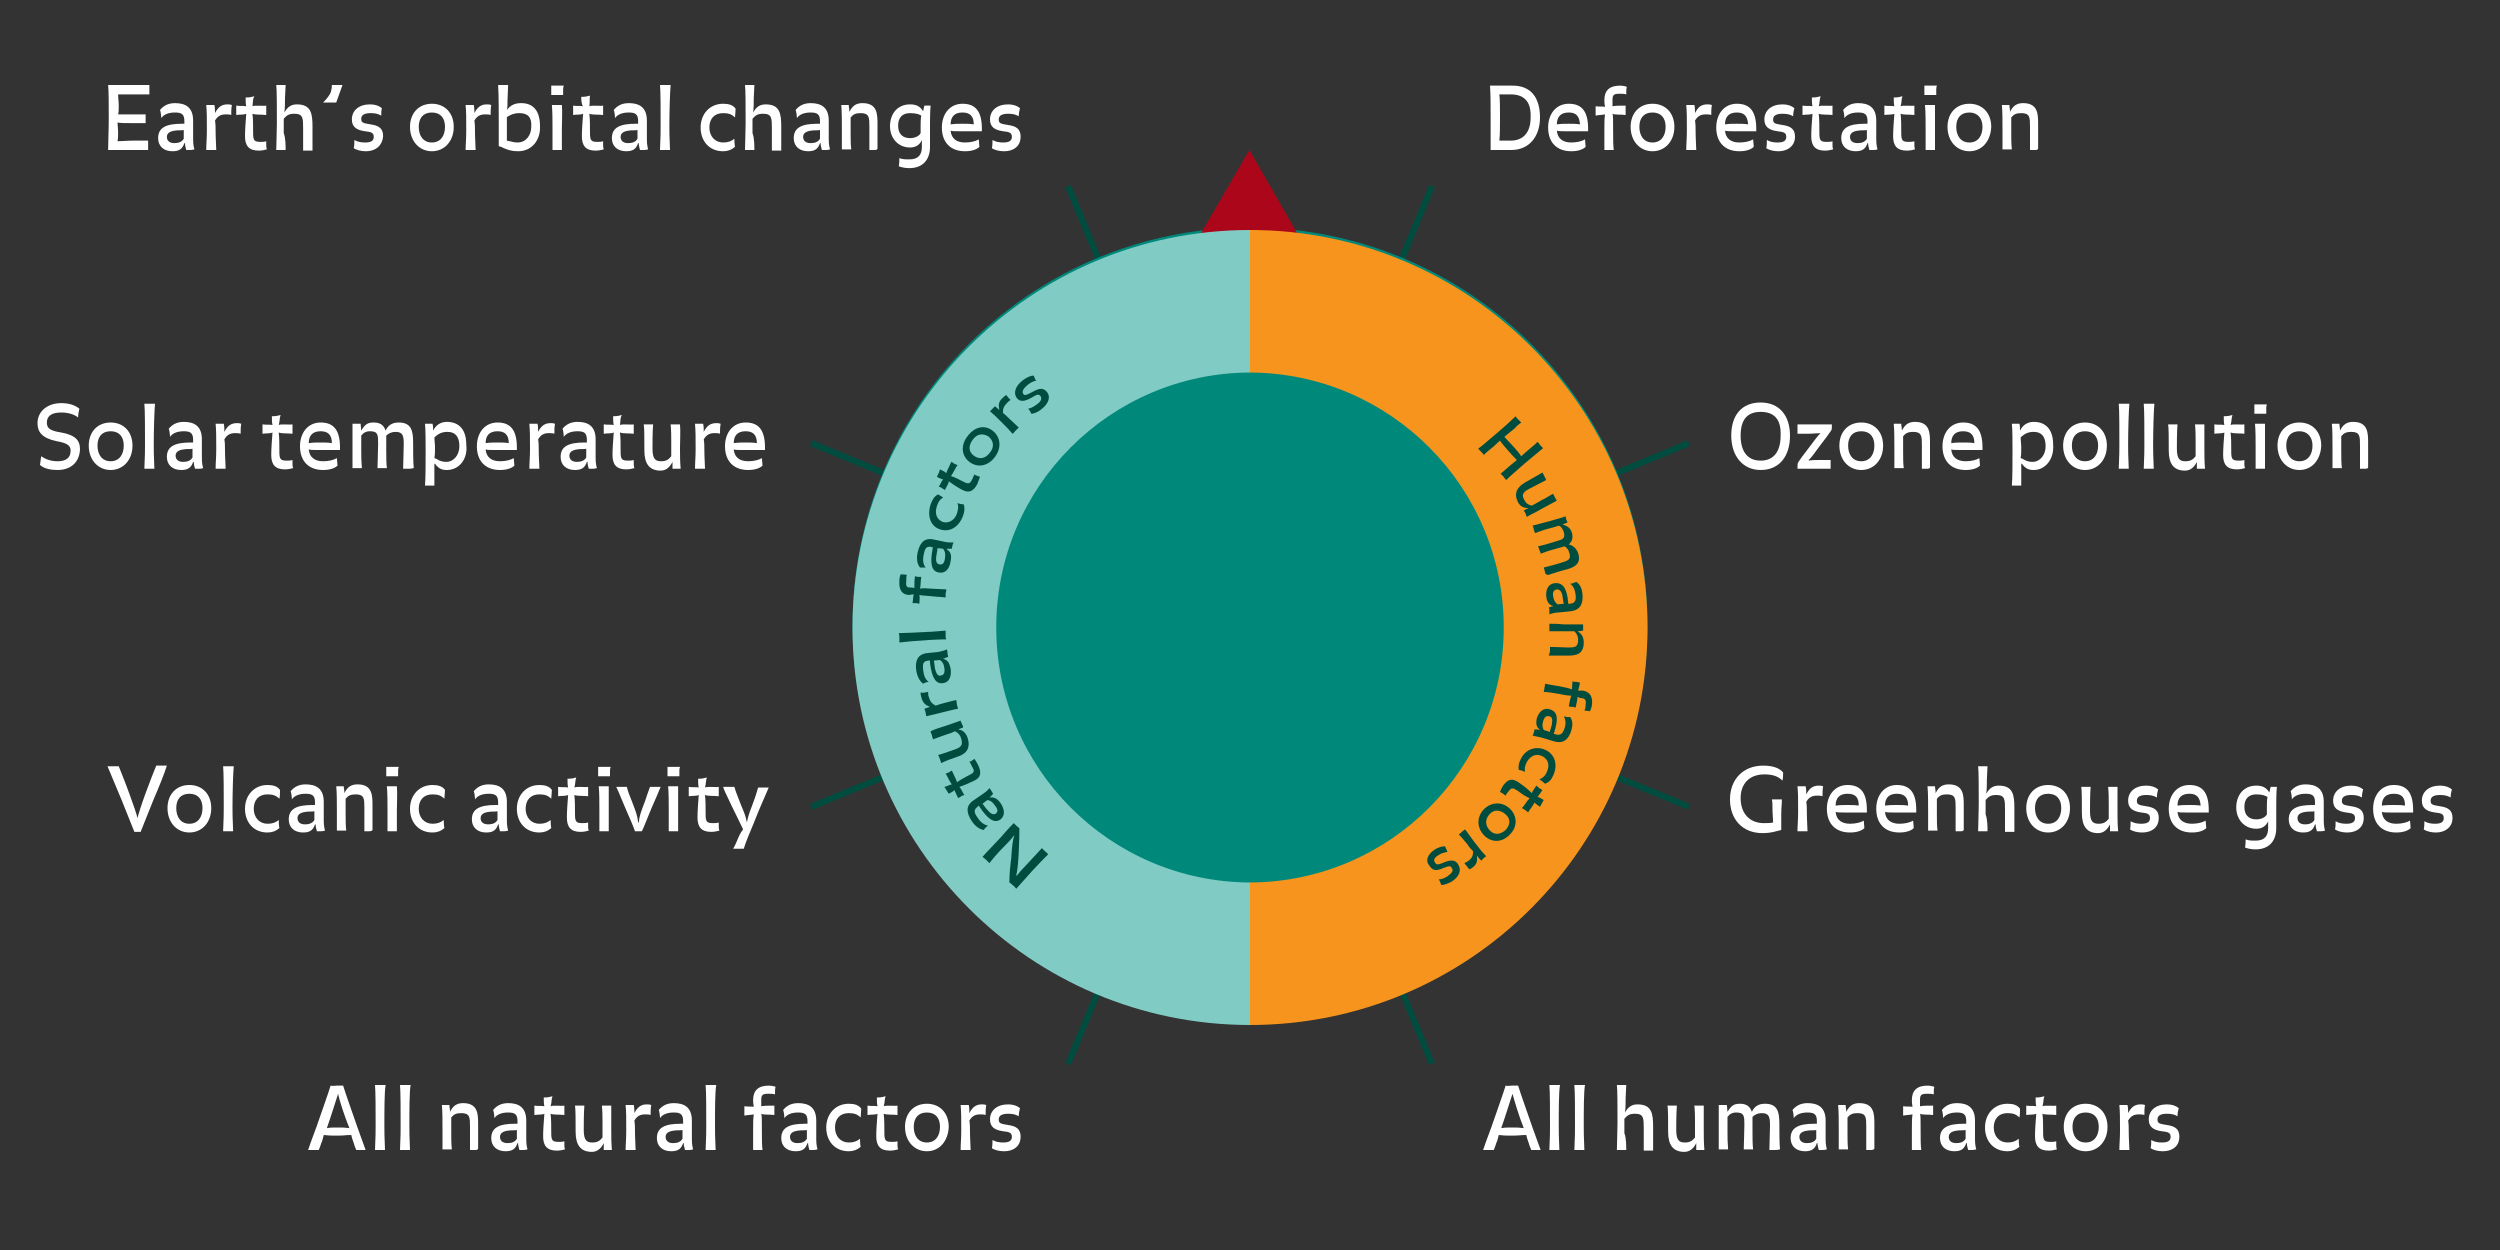 <?xml version="1.0" encoding="utf-8"?>
<!-- Generator: Adobe Illustrator 21.1.0, SVG Export Plug-In . SVG Version: 6.00 Build 0)  -->
<svg version="1.1" id="Layer_1" xmlns="http://www.w3.org/2000/svg" xmlns:xlink="http://www.w3.org/1999/xlink" x="0px" y="0px"
	 viewBox="0 0 400 200" style="enable-background:new 0 0 400 200;" xml:space="preserve">
<rect x="0" y="0" width="400" height="200" fill="#333333" stroke="none"/>
<style type="text/css">
	.st0{display:none;fill:#00897B;}
	.st1{fill:none;stroke:#004D40;stroke-miterlimit:10;}
	.st2{fill:#00897B;}
	.st3{fill:none;}
	.st4{fill:#AC061B;}
	.st5{fill:#FFFFFF;}
	.st6{fill:#F7941D;}
	.st7{fill:#80CBC4;}
	.st8{fill:#004D40;}
</style>
<rect class="st0" width="400" height="200"/>
<g id="ticks">
	<line class="st1" x1="170.9" y1="29.8" x2="229.1" y2="170.2"/>
	<line class="st1" x1="129.8" y1="129.1" x2="270.2" y2="70.9"/>
	<line class="st1" x1="129.8" y1="70.9" x2="270.2" y2="129.1"/>
	<line class="st1" x1="170.9" y1="170.2" x2="229.1" y2="29.8"/>
</g>
<circle class="st2" cx="200" cy="100" r="63.6"/>
<g id="dial">
	<circle class="st3" cx="200" cy="100" r="76"/>
	<g>
		<polygon class="st4" points="199.9,24 190.9,39.5 208.8,39.5 		"/>
	</g>
</g>
<g>
	<path class="st5" d="M21.6,15.1c-1.1,0-1.8,0-2.7,0c0,0.6,0.1,1.2,0.1,1.8c0,0.6,0,1-0.1,1.4c0.7,0,1.3,0,2.3,0c0.7,0,1.7,0,2.1,0
		c0,0.3,0,0.5,0,0.7c0,0.2,0,0.5,0,0.7c-0.4,0-1.4,0-2.2,0c-1,0-1.9,0-2.3-0.1c0,0.4,0.1,1,0.1,1.5c0,0.5,0,1.1-0.1,1.5
		c0.5,0,1.6-0.1,2.5-0.1c0.9,0,1.7,0,2.4,0c0,0.3,0,0.5,0,0.7c0,0.3,0,0.5,0,0.8c-0.6,0-2.1,0-3.2,0c-1.1,0-2.3,0-3.2,0
		c0-1.3,0.1-3.1,0.1-5.1c0-2.1,0-4.4-0.1-5.3c0.6,0,1.6,0,2.8,0c1.5,0,3.8,0,3.8,0c0,0.3,0,0.4,0,0.8c0,0.4,0,0.4,0,0.7
		C23.1,15.1,22.5,15.1,21.6,15.1z"/>
	<path class="st5" d="M30.4,24c-0.3,0-0.4,0-0.6,0c-0.1-0.4-0.2-0.7-0.2-1.1h-0.1c-0.3,0.9-0.8,1.3-1.9,1.3c-1.4,0-2.3-0.8-2.3-2.1
		c0-1.7,1.3-2.3,3.8-2.3c0,0,0.3,0,0.4,0v-0.4c0-1.1-0.4-1.4-1.5-1.4c-1,0-1.8,0.3-2.2,0.9c0-0.4-0.1-1.1-0.2-1.3
		c0.5-0.6,1.2-1.1,2.4-1.1c1.6,0,2.9,0.6,2.9,2.8v2.7c0,0.6,0,1.2,0.2,1.9C30.7,24,30.6,24,30.4,24z M29.4,20.8
		c-0.4,0.1-0.8,0-1.4,0.1c-0.8,0.1-1.3,0.4-1.3,1c0,0.6,0.4,1,1.2,1c0.7,0,1.2-0.2,1.5-0.7V20.8z"/>
	<path class="st5" d="M37,18.4c-0.3-0.1-0.5-0.1-0.9-0.1c-0.8,0-1.3,0.3-1.7,1c0.1,0.5,0.1,1.3,0.1,1.9c0,1,0.1,2.2,0.1,2.8
		c-0.3,0-0.5,0-0.8,0s-0.5,0-0.8,0c0-1,0.1-1.8,0.1-3.1c0-2.3,0-2.8-0.1-4.1c0.3,0,0.5,0,0.6,0c0.2,0,0.4,0,0.7,0
		c0.1,0.4,0.1,0.9,0.1,1.3l0,0c0.5-1,1.1-1.4,2-1.4c0.3,0,0.4,0,0.7,0.1C37,17.4,37,17.8,37,18.4z"/>
	<path class="st5" d="M40.4,17L40.4,17c0.4-0.2,1.8,0,2.2-0.1c0,0.3,0,0.6,0,0.8c0,0.2,0,0.4,0,0.7c-0.8-0.1-1.7,0-2.2-0.2l0,0.1
		c0.1,0.6,0.1,2.1,0.1,3c0,1.2,0.2,1.4,1.2,1.4c0.3,0,0.6,0,0.9-0.1c0,0.3,0,0.4,0,0.6c0,0.3,0,0.4,0.1,0.7
		c-0.4,0.1-0.8,0.2-1.3,0.2c-1.6,0-2.2-0.8-2.2-2.3c0-1,0.1-2.3,0.2-3.6l0,0c-0.4,0.2-1.1,0.1-1.6,0.2c0-0.3,0-0.5,0-0.8
		c0-0.2,0-0.5,0-0.7c0.6,0.1,1.2,0,1.6,0.1c0,0,0,0,0,0c-0.1-0.3-0.1-1.1-0.1-1.4c0.7,0,1-0.1,1.4-0.2C40.4,15.9,40.5,16.3,40.4,17z
		"/>
	<path class="st5" d="M45.7,24c-0.2,0-0.5,0-0.7,0c-0.3,0-0.5,0-0.8,0c0-0.9,0.1-2.9,0.1-4.3c0-2.7,0-5.3-0.1-6.1c0.2,0,0.4,0,0.7,0
		c0.4,0,0.6,0,0.8,0c0,0.6-0.1,1.6-0.1,2.1c0,0.7,0,1.6-0.1,2.3c0,0,0,0,0,0c0.5-0.9,1.1-1.3,2-1.3c2.3,0,2.5,1.5,2.5,3.6
		c0,1.1,0,2.6,0,3.8c-0.3,0-0.6,0-0.7,0c-0.2,0-0.5,0-0.8,0c0-1.2,0-2.8,0-3.5c0-1.7,0-2.4-1.4-2.4c-0.8,0-1.2,0.2-1.7,0.8
		c0,0.6,0,1.4,0,2.3C45.7,22.1,45.7,23.3,45.7,24z"/>
	<path class="st5" d="M53.8,16.4c-0.4,0-0.6,0-1,0c-0.3,0-0.6,0-1.1,0c0.7-0.7,1.1-1.3,1.2-1.6c0.1-0.2,0.2-0.8,0.2-1.2
		c0.3,0,0.6,0,0.9,0c0.3,0,0.5,0,0.8,0L53.8,16.4z"/>
	<path class="st5" d="M58.5,24.2c-0.7,0-1.5-0.2-1.9-0.5c0.1-0.4,0.1-0.9,0.1-1.3c0.5,0.3,1.1,0.4,1.7,0.4c1,0,1.4-0.3,1.4-0.9
		c0-0.6-0.3-0.8-1.4-0.9c-1.5-0.2-2.1-0.8-2.1-1.9c0-1.4,1.1-2.4,2.9-2.4c0.8,0,1.4,0.2,1.9,0.6C61,17.7,61,18.1,61,18.5
		c-0.5-0.3-1-0.4-1.7-0.4c-1,0-1.5,0.3-1.5,0.9c0,0.6,0.2,0.7,1.5,0.9c1.4,0.2,2,0.7,2,1.9C61.2,23.2,60.2,24.2,58.5,24.2z"/>
	<path class="st5" d="M69.1,24.2c-2,0-3.5-1.6-3.5-3.9c0-2.2,1.4-3.7,3.5-3.7s3.5,1.5,3.5,3.7C72.6,22.6,71.1,24.2,69.1,24.2z
		 M69.1,18c-1.4,0-2.1,0.9-2.1,2.3c0,1.4,0.7,2.5,2.1,2.5s2.1-1.1,2.1-2.5C71.2,18.9,70.5,18,69.1,18z"/>
	<path class="st5" d="M78.5,18.4c-0.3-0.1-0.5-0.1-0.9-0.1c-0.8,0-1.3,0.3-1.7,1c0.1,0.5,0.1,1.3,0.1,1.9c0,1,0.1,2.2,0.1,2.8
		c-0.3,0-0.5,0-0.8,0s-0.5,0-0.8,0c0-1,0.1-1.8,0.1-3.1c0-2.3,0-2.8-0.1-4.1c0.3,0,0.5,0,0.6,0c0.2,0,0.4,0,0.7,0
		c0.1,0.4,0.1,0.9,0.1,1.3l0,0c0.5-1,1.1-1.4,2-1.4c0.3,0,0.4,0,0.7,0.1C78.5,17.4,78.5,17.8,78.5,18.4z"/>
	<path class="st5" d="M82.9,24.2c-1,0-1.6-0.2-2.3-0.5c-0.2-0.1-0.6-0.3-0.8-0.3c0-1.5,0-2.3,0-3.7c0-1.5,0-4.6-0.1-6.1
		c0.3,0,0.5,0,0.8,0c0.4,0,0.6,0,0.8,0c0,0.6-0.1,1.9-0.1,2.5c0,0.9,0,1.1-0.1,1.5l0,0c0.6-0.8,1.3-1.1,2.3-1.1c1.9,0,3,1.2,3,3.7
		C86.5,22.4,85.1,24.2,82.9,24.2z M83.1,18.1c-0.9,0-1.4,0.3-1.6,0.4c-0.2,0.1-0.3,0.2-0.4,0.2c0,0.6,0,1.1,0,1.7c0,0.7,0,1.5,0,2.1
		c0.1,0,0.3,0.1,0.5,0.1c0.4,0.1,0.7,0.2,1.2,0.2c1.3,0,2.2-1.1,2.2-2.5C85.1,18.8,84.5,18.1,83.1,18.1z"/>
	<path class="st5" d="M90.1,14.4c0,0.3,0,0.4,0,0.8c-0.3,0-0.6,0-0.9,0c-0.3,0-0.6,0-1,0c0-0.4,0-0.4,0-0.7c0-0.4,0-0.5,0-0.8
		c0.4,0,0.5,0,1,0c0.4,0,0.6,0,1,0C90.1,14,90.1,14.1,90.1,14.4z M89.9,20.7c0,1.1,0,3.3,0,3.3c-0.3,0-0.5,0-0.7,0
		c-0.3,0-0.5,0-0.8,0c0,0,0-2.2,0-3.3c0-1.5,0-2.7-0.1-3.9c0.3,0,0.5,0,0.8,0c0.3,0,0.5,0,0.8,0C90,18,89.9,19.2,89.9,20.7z"/>
	<path class="st5" d="M94.3,17L94.3,17c0.4-0.2,1.8,0,2.2-0.1c0,0.3,0,0.6,0,0.8c0,0.2,0,0.4,0,0.7c-0.8-0.1-1.7,0-2.2-0.2l0,0.1
		c0.1,0.6,0.1,2.1,0.1,3c0,1.2,0.2,1.4,1.2,1.4c0.3,0,0.6,0,0.9-0.1c0,0.3,0,0.4,0,0.6c0,0.3,0,0.4,0.1,0.7
		c-0.4,0.1-0.8,0.2-1.3,0.2c-1.6,0-2.2-0.8-2.2-2.3c0-1,0.1-2.3,0.2-3.6l0,0c-0.4,0.2-1.1,0.1-1.6,0.2c0-0.3,0-0.5,0-0.8
		c0-0.2,0-0.5,0-0.7c0.6,0.1,1.2,0,1.6,0.1c0,0,0,0,0,0C93,16.7,93,15.8,93,15.5c0.7,0,1-0.1,1.4-0.2C94.3,15.9,94.4,16.3,94.3,17z"
		/>
	<path class="st5" d="M103,24c-0.3,0-0.4,0-0.6,0c-0.1-0.4-0.2-0.7-0.2-1.1h-0.1c-0.3,0.9-0.8,1.3-1.9,1.3c-1.4,0-2.3-0.8-2.3-2.1
		c0-1.7,1.3-2.3,3.8-2.3c0,0,0.3,0,0.4,0v-0.4c0-1.1-0.4-1.4-1.5-1.4c-1,0-1.8,0.3-2.2,0.9c0-0.4-0.1-1.1-0.2-1.3
		c0.5-0.6,1.2-1.1,2.4-1.1c1.6,0,2.9,0.6,2.9,2.8v2.7c0,0.6,0,1.2,0.2,1.9C103.3,24,103.2,24,103,24z M102,20.8
		c-0.4,0.1-0.8,0-1.4,0.1c-0.8,0.1-1.3,0.4-1.3,1c0,0.6,0.4,1,1.2,1c0.7,0,1.2-0.2,1.5-0.7V20.8z"/>
	<path class="st5" d="M107.1,20.1c0,0.8,0,1.8,0.1,3.9c-0.3,0-0.4,0-0.8,0c-0.3,0-0.6,0-0.8,0c0.1-2.1,0.1-3.1,0.1-3.9
		c0-2.4,0-5.5-0.1-6.5c0.3,0,0.4,0,0.8,0c0.4,0,0.5,0,0.9,0C107.2,14.6,107.1,17.8,107.1,20.1z"/>
	<path class="st5" d="M117.6,18.8c-0.5-0.5-1-0.7-1.9-0.7c-1.4,0-2.2,0.9-2.2,2.3c0,1.4,0.9,2.4,2.2,2.4c0.8,0,1.3-0.2,1.8-0.6
		c0,0.1,0,0.8,0.1,1.3c-0.6,0.5-1.2,0.7-1.9,0.7c-2.2,0-3.6-1.6-3.6-3.8c0-2.2,1.5-3.8,3.6-3.8c0.9,0,1.6,0.2,2,0.8
		C117.7,17.8,117.6,18.5,117.6,18.8z"/>
	<path class="st5" d="M120.7,24c-0.2,0-0.5,0-0.7,0c-0.3,0-0.5,0-0.8,0c0-0.9,0.1-2.9,0.1-4.3c0-2.7,0-5.3-0.1-6.1
		c0.2,0,0.4,0,0.7,0c0.4,0,0.6,0,0.8,0c0,0.6-0.1,1.6-0.1,2.1c0,0.7,0,1.6-0.1,2.3c0,0,0,0,0,0c0.5-0.9,1.1-1.3,2-1.3
		c2.3,0,2.5,1.5,2.5,3.6c0,1.1,0,2.6,0,3.8c-0.3,0-0.6,0-0.7,0c-0.2,0-0.5,0-0.8,0c0-1.2,0-2.8,0-3.5c0-1.7,0-2.4-1.4-2.4
		c-0.8,0-1.2,0.2-1.7,0.8c0,0.6,0,1.4,0,2.3C120.7,22.1,120.7,23.3,120.7,24z"/>
	<path class="st5" d="M132.1,24c-0.3,0-0.4,0-0.6,0c-0.1-0.4-0.2-0.7-0.2-1.1h-0.1c-0.3,0.9-0.8,1.3-1.9,1.3c-1.4,0-2.3-0.8-2.3-2.1
		c0-1.7,1.3-2.3,3.8-2.3c0,0,0.3,0,0.4,0v-0.4c0-1.1-0.4-1.4-1.5-1.4c-1,0-1.8,0.3-2.2,0.9c0-0.4-0.1-1.1-0.2-1.3
		c0.5-0.6,1.2-1.1,2.4-1.1c1.6,0,2.9,0.6,2.9,2.8v2.7c0,0.6,0,1.2,0.2,1.9C132.5,24,132.4,24,132.1,24z M131.2,20.8
		c-0.4,0.1-0.8,0-1.4,0.1c-0.8,0.1-1.3,0.4-1.3,1c0,0.6,0.4,1,1.2,1c0.7,0,1.2-0.2,1.5-0.7V20.8z"/>
	<path class="st5" d="M139.9,24c-0.2,0-0.5,0-0.8,0c0-1.2,0-2.9,0-3.7c0-1.5,0-2.2-1.4-2.2c-0.8,0-1.2,0.2-1.6,0.7
		c0,0.6,0,1.4,0,2.3c0,1,0,2.1,0.1,2.8c-0.2,0-0.5,0-0.8,0c-0.2,0-0.4,0-0.7,0c0-0.9,0-1.7,0-2.9c0-1.8,0-3.1-0.1-4.2
		c0,0,0.4,0,0.6,0s0.6,0,0.6,0c0,0.4,0.1,0.5,0.1,1.1c0,0,0,0,0,0c0.5-1,1.1-1.4,2.1-1.4c2.4,0,2.4,1.8,2.4,3.4c0,1.1,0,2.8,0,3.9
		C140.3,24,140.1,24,139.9,24z"/>
	<path class="st5" d="M148.8,20.1v3.4c0,2.1-1.2,3.4-3.3,3.4c-0.6,0-1.2-0.1-1.7-0.3c0.1-0.5,0.1-0.9,0.1-1.3c0.5,0.2,1,0.2,1.6,0.2
		c1.4,0,2-0.7,2-2v-0.4c0-0.2,0-0.5,0-0.7l0,0c-0.3,0.7-0.9,1.2-1.9,1.2c-1.9,0-3.2-1.5-3.2-3.4c0-2,1.2-3.5,3.2-3.5
		c1,0,1.6,0.3,2.1,1.1l0,0c0.1-0.4,0.1-0.6,0.2-0.9c0.2,0,0.3,0,0.5,0c0.2,0,0.4,0,0.5,0C148.8,17.8,148.8,19.3,148.8,20.1z
		 M145.6,18.1c-1.3,0-1.9,0.8-1.9,2c0,1.3,0.7,2,1.9,2c0.9,0,1.5-0.4,1.7-0.8c0-0.3,0-0.6,0-1.2c0-0.4,0-1.1,0.1-1.6
		C147.1,18.3,146.6,18.1,145.6,18.1z"/>
	<path class="st5" d="M153.4,21c-0.5,0-1.1,0-1.3-0.1c0.1,1.3,1,1.9,2.3,1.9c0.9,0,1.7-0.2,2.2-0.5c0,0.3,0.1,0.8,0.1,1.2
		c-0.4,0.4-1.2,0.7-2.3,0.7c-2.3,0-3.7-1.4-3.7-3.8c0-2.2,1.3-3.8,3.3-3.8c2,0,3.1,1.1,3.1,4V21C155.7,21,153.4,21,153.4,21z
		 M154,18c-1.3,0-1.9,0.7-1.9,1.9c0.7-0.1,1.3-0.1,1.9-0.1c0.6,0,1.2,0,1.8,0.1C155.8,18.6,155.2,18,154,18z"/>
	<path class="st5" d="M160.6,24.2c-0.7,0-1.5-0.2-1.9-0.5c0.1-0.4,0.1-0.9,0.1-1.3c0.5,0.3,1.1,0.4,1.7,0.4c1,0,1.4-0.3,1.4-0.9
		c0-0.6-0.3-0.8-1.4-0.9c-1.5-0.2-2.1-0.8-2.1-1.9c0-1.4,1.1-2.4,2.9-2.4c0.8,0,1.4,0.2,1.9,0.6c-0.1,0.4-0.2,0.8-0.2,1.3
		c-0.5-0.3-1-0.4-1.7-0.4c-1,0-1.5,0.3-1.5,0.9c0,0.6,0.2,0.7,1.5,0.9c1.4,0.2,2,0.7,2,1.9C163.3,23.2,162.4,24.2,160.6,24.2z"/>
</g>
<g>
	<path class="st5" d="M9.2,75.2c-1.1,0-2.1-0.2-2.8-0.8c0.1-0.5,0.1-1,0.2-1.4c0.7,0.5,1.6,0.8,2.6,0.8c1.3,0,2.1-0.5,2.1-1.7
		c0-0.7-0.4-1.2-2.2-1.5C6.7,70.1,6,69.1,6,67.7c0-1.8,1.5-3.2,3.8-3.2c1.2,0,2.2,0.3,2.9,0.9c-0.1,0.4-0.2,0.9-0.2,1.4
		c-0.6-0.5-1.6-0.8-2.7-0.8c-1.6,0-2.3,0.6-2.3,1.6c0,0.8,0.3,1.3,2.3,1.6c2.2,0.4,3,1.2,3,2.7C12.7,74,11.3,75.2,9.2,75.2z"/>
	<path class="st5" d="M17.7,75.2c-2,0-3.5-1.6-3.5-3.9c0-2.2,1.4-3.7,3.5-3.7s3.5,1.5,3.5,3.7C21.2,73.6,19.7,75.2,17.7,75.2z
		 M17.7,69c-1.4,0-2.1,0.9-2.1,2.3c0,1.4,0.7,2.5,2.1,2.5s2.1-1.1,2.1-2.5C19.8,69.9,19.1,69,17.7,69z"/>
	<path class="st5" d="M24.6,71.1c0,0.8,0,1.8,0.1,3.9c-0.3,0-0.4,0-0.8,0c-0.3,0-0.6,0-0.8,0c0.1-2.1,0.1-3.1,0.1-3.9
		c0-2.4,0-5.5-0.1-6.5c0.3,0,0.4,0,0.8,0c0.4,0,0.5,0,0.9,0C24.7,65.6,24.6,68.8,24.6,71.1z"/>
	<path class="st5" d="M31.8,75c-0.3,0-0.4,0-0.6,0c-0.1-0.4-0.2-0.7-0.2-1.1h-0.1c-0.3,0.9-0.8,1.3-1.9,1.3c-1.4,0-2.3-0.8-2.3-2.1
		c0-1.7,1.3-2.3,3.8-2.3c0,0,0.3,0,0.4,0v-0.4c0-1.1-0.4-1.4-1.5-1.4c-1,0-1.8,0.3-2.2,0.9c0-0.4-0.1-1.1-0.2-1.3
		c0.5-0.6,1.2-1.1,2.4-1.1c1.6,0,2.9,0.6,2.9,2.8v2.7c0,0.6,0,1.2,0.2,1.9C32.2,75,32.1,75,31.8,75z M30.8,71.8
		c-0.4,0.1-0.8,0-1.4,0.1c-0.8,0.1-1.3,0.4-1.3,1c0,0.6,0.4,1,1.2,1c0.7,0,1.2-0.2,1.5-0.7V71.8z"/>
	<path class="st5" d="M38.5,69.4c-0.3-0.1-0.5-0.1-0.9-0.1c-0.8,0-1.3,0.3-1.7,1c0.1,0.5,0.1,1.3,0.1,1.9c0,1,0.1,2.2,0.1,2.8
		c-0.3,0-0.5,0-0.8,0s-0.5,0-0.8,0c0-1,0.1-1.8,0.1-3.1c0-2.3,0-2.8-0.1-4.1c0.3,0,0.5,0,0.6,0c0.2,0,0.4,0,0.7,0
		c0.1,0.4,0.1,0.9,0.1,1.3l0,0c0.5-1,1.1-1.4,2-1.4c0.3,0,0.4,0,0.7,0.1C38.5,68.4,38.5,68.8,38.5,69.4z"/>
	<path class="st5" d="M44.6,68L44.6,68c0.4-0.2,1.8,0,2.2-0.1c0,0.3,0,0.6,0,0.8c0,0.2,0,0.4,0,0.7c-0.8-0.1-1.7,0-2.2-0.2l0,0.1
		c0.1,0.6,0.1,2.1,0.1,3c0,1.2,0.2,1.4,1.2,1.4c0.3,0,0.6,0,0.9-0.1c0,0.3,0,0.4,0,0.6c0,0.3,0,0.4,0.1,0.7
		c-0.4,0.1-0.8,0.2-1.3,0.2c-1.6,0-2.2-0.8-2.2-2.3c0-1,0.1-2.3,0.2-3.6l0,0c-0.4,0.2-1.1,0.1-1.6,0.2c0-0.3,0-0.5,0-0.8
		c0-0.2,0-0.5,0-0.7c0.6,0.1,1.2,0,1.6,0.1c0,0,0,0,0,0c-0.1-0.3-0.1-1.1-0.1-1.4c0.7,0,1-0.1,1.4-0.2C44.7,66.9,44.8,67.3,44.6,68z
		"/>
	<path class="st5" d="M50.7,72c-0.5,0-1.1,0-1.3-0.1c0.1,1.3,1,1.9,2.3,1.9c0.9,0,1.7-0.2,2.2-0.5c0,0.3,0.1,0.8,0.1,1.2
		c-0.4,0.4-1.2,0.7-2.3,0.7c-2.3,0-3.7-1.4-3.7-3.8c0-2.2,1.3-3.8,3.3-3.8c2,0,3.1,1.1,3.1,4V72C53.1,72,50.7,72,50.7,72z M51.3,69
		c-1.3,0-1.9,0.7-1.9,1.9c0.7-0.1,1.3-0.1,1.9-0.1c0.6,0,1.2,0,1.8,0.1C53.1,69.6,52.5,69,51.3,69z"/>
	<path class="st5" d="M65.3,75c-0.3,0-0.5,0-0.8,0c0-1.1,0.1-2.7,0.1-3.9c0-1.3-0.1-2-1.3-2c-0.6,0-1.1,0.2-1.5,0.6
		c0,0.7,0,1.5,0,2.3c0,1.1,0,2.1,0.1,2.9c-0.3,0-0.4,0-0.8,0c-0.3,0-0.5,0-0.7,0c0-0.8,0.1-2.7,0.1-3.9c0-1.4,0-2-1.3-2
		c-0.7,0-1.1,0.3-1.4,0.7c0,0.1,0,0.7,0,2.3c0,1.1,0,1.7,0.1,2.9c-0.3,0-0.4,0-0.7,0c-0.2,0-0.5,0-0.8,0c0-1.3,0-2.4,0-3.6
		c0-1.2,0-2.6,0-3.5c0.3,0,0.4,0,0.7,0c0.2,0,0.3,0,0.6,0c0,0.3,0.1,0.8,0.1,1.1l0,0c0.6-1,1-1.3,2-1.3c1,0,1.6,0.4,1.9,1.3
		c0.4-0.9,1.1-1.3,2.1-1.3c2,0,2.3,1.3,2.3,3.2c0,1.2,0,3.2,0.1,4.1C65.8,75,65.6,75,65.3,75z"/>
	<path class="st5" d="M71.5,75.2c-0.8,0-1.3-0.2-1.9-1l-0.1,0c0,0.5,0,1,0,1.9c0,0.7,0,1,0,1.6c-0.2,0-0.5,0-0.7,0s-0.5,0-0.8,0
		c0.1-1.3,0.1-3.4,0.1-5.5c0-1.8,0-3.3-0.1-4.4c0.3,0,0.4,0,0.6,0c0.2,0,0.4,0,0.6,0c0.1,0.3,0.1,0.7,0.1,1.1l0,0
		c0.4-0.8,1.1-1.4,2.2-1.4c2,0,3.1,1.3,3.1,3.6C74.9,73.4,73.5,75.2,71.5,75.2z M71.6,69.1c-0.9,0-1.5,0.3-2.1,0.9
		c0,0.4,0.1,1,0.1,1.6c0,0.6,0,1.2-0.1,1.7c0.1,0,0.2,0.1,0.3,0.1c0.6,0.4,1.1,0.5,1.6,0.5c1.2,0,2.1-1.1,2.1-2.5
		C73.5,69.8,72.8,69.1,71.6,69.1z"/>
	<path class="st5" d="M79,72c-0.5,0-1.1,0-1.3-0.1c0.1,1.3,1,1.9,2.3,1.9c0.9,0,1.7-0.2,2.2-0.5c0,0.3,0.1,0.8,0.1,1.2
		c-0.4,0.4-1.2,0.7-2.3,0.7c-2.3,0-3.7-1.4-3.7-3.8c0-2.2,1.3-3.8,3.3-3.8c2,0,3.1,1.1,3.1,4V72C81.3,72,79,72,79,72z M79.6,69
		c-1.3,0-1.9,0.7-1.9,1.9c0.7-0.1,1.3-0.1,1.9-0.1c0.6,0,1.2,0,1.8,0.1C81.4,69.6,80.8,69,79.6,69z"/>
	<path class="st5" d="M88.7,69.4c-0.3-0.1-0.5-0.1-0.9-0.1c-0.8,0-1.3,0.3-1.7,1c0.1,0.5,0.1,1.3,0.1,1.9c0,1,0.1,2.2,0.1,2.8
		c-0.3,0-0.5,0-0.8,0s-0.5,0-0.8,0c0-1,0.1-1.8,0.1-3.1c0-2.3,0-2.8-0.1-4.1c0.3,0,0.5,0,0.6,0c0.2,0,0.4,0,0.7,0
		c0.1,0.4,0.1,0.9,0.1,1.3l0,0c0.5-1,1.1-1.4,2-1.4c0.3,0,0.4,0,0.7,0.1C88.7,68.4,88.7,68.8,88.7,69.4z"/>
	<path class="st5" d="M94.8,75c-0.3,0-0.4,0-0.6,0c-0.1-0.4-0.2-0.7-0.2-1.1h-0.1c-0.3,0.9-0.8,1.3-1.9,1.3c-1.4,0-2.3-0.8-2.3-2.1
		c0-1.7,1.3-2.3,3.8-2.3c0,0,0.3,0,0.4,0v-0.4c0-1.1-0.4-1.4-1.5-1.4c-1,0-1.8,0.3-2.2,0.9c0-0.4-0.1-1.1-0.2-1.3
		c0.5-0.6,1.2-1.1,2.4-1.1c1.6,0,2.9,0.6,2.9,2.8v2.7c0,0.6,0,1.2,0.2,1.9C95.1,75,95,75,94.8,75z M93.8,71.8
		c-0.4,0.1-0.8,0-1.4,0.1c-0.8,0.1-1.3,0.4-1.3,1c0,0.6,0.4,1,1.2,1c0.7,0,1.2-0.2,1.5-0.7V71.8z"/>
	<path class="st5" d="M99.2,68L99.2,68c0.4-0.2,1.8,0,2.2-0.1c0,0.3,0,0.6,0,0.8c0,0.2,0,0.4,0,0.7c-0.8-0.1-1.7,0-2.2-0.2l0,0.1
		c0.1,0.6,0.1,2.1,0.1,3c0,1.2,0.2,1.4,1.2,1.4c0.3,0,0.6,0,0.9-0.1c0,0.3,0,0.4,0,0.6c0,0.3,0,0.4,0.1,0.7
		c-0.4,0.1-0.8,0.2-1.3,0.2c-1.6,0-2.2-0.8-2.2-2.3c0-1,0.1-2.3,0.2-3.6l0,0c-0.4,0.2-1.1,0.1-1.6,0.2c0-0.3,0-0.5,0-0.8
		c0-0.2,0-0.5,0-0.7c0.6,0.1,1.2,0,1.6,0.1c0,0,0,0,0,0c-0.1-0.3-0.1-1.1-0.1-1.4c0.7,0,1-0.1,1.4-0.2C99.2,66.9,99.3,67.3,99.2,68z
		"/>
	<path class="st5" d="M108.8,71.7c0,1.2,0,2,0.1,3.3c-0.2,0-0.4,0-0.6,0c-0.3,0-0.5,0-0.7,0c0-0.4,0-0.8,0-1.1l0,0
		c-0.4,0.8-1,1.4-1.9,1.4c-1.8,0-2.6-1.1-2.6-3.2c0-1.8,0-3.7-0.1-4.2c0.3,0,0.5,0,0.7,0c0.3,0,0.6,0,0.8,0c-0.1,1.2-0.1,3-0.1,3.9
		c0,1.7,0.5,2,1.4,2c0.8,0,1.2-0.3,1.6-0.8c0-0.6,0-1.4,0-2.4c0-0.7,0-1.8-0.1-2.7c0.3,0,0.6,0,0.8,0c0.2,0,0.5,0,0.7,0
		C108.9,68.9,108.8,70.6,108.8,71.7z"/>
	<path class="st5" d="M115.2,69.4c-0.3-0.1-0.5-0.1-0.9-0.1c-0.8,0-1.3,0.3-1.7,1c0.1,0.5,0.1,1.3,0.1,1.9c0,1,0.1,2.2,0.1,2.8
		c-0.3,0-0.5,0-0.8,0s-0.5,0-0.8,0c0-1,0.1-1.8,0.1-3.1c0-2.3,0-2.8-0.1-4.1c0.3,0,0.5,0,0.6,0c0.2,0,0.4,0,0.7,0
		c0.1,0.4,0.1,0.9,0.1,1.3l0,0c0.5-1,1.1-1.4,2-1.4c0.3,0,0.4,0,0.7,0.1C115.2,68.4,115.2,68.8,115.2,69.4z"/>
	<path class="st5" d="M118.7,72c-0.5,0-1.1,0-1.3-0.1c0.1,1.3,1,1.9,2.3,1.9c0.9,0,1.7-0.2,2.2-0.5c0,0.3,0.1,0.8,0.1,1.2
		c-0.4,0.4-1.2,0.7-2.3,0.7c-2.3,0-3.7-1.4-3.7-3.8c0-2.2,1.3-3.8,3.3-3.8c2,0,3.1,1.1,3.1,4V72C121,72,118.7,72,118.7,72z
		 M119.3,69c-1.3,0-1.9,0.7-1.9,1.9c0.7-0.1,1.3-0.1,1.9-0.1c0.6,0,1.2,0,1.8,0.1C121.1,69.6,120.5,69,119.3,69z"/>
</g>
<g>
	<path class="st5" d="M24.5,128.1c-0.8,2-1.6,4-2,5c-0.2,0-0.3,0-0.5,0c-0.2,0-0.3,0-0.5,0c-0.4-1-1.2-3-2-5
		c-0.9-2.2-1.9-4.5-2.3-5.5c0.3,0,0.6,0,0.9,0c0.3,0,0.8,0,0.9,0c0.3,0.8,0.9,2.2,1.7,4.4c0.6,1.6,1.2,3.4,1.3,3.9H22
		c0.1-0.5,0.7-2.4,1.3-4c0.8-2.2,1.3-3.4,1.7-4.4c0.3,0,0.5,0,0.8,0c0.4,0,0.7,0,0.9,0C26.3,123.8,25.4,126,24.5,128.1z"/>
	<path class="st5" d="M30.3,133.2c-2,0-3.5-1.6-3.5-3.9c0-2.2,1.4-3.7,3.5-3.7s3.5,1.5,3.5,3.7C33.8,131.6,32.3,133.2,30.3,133.2z
		 M30.3,127c-1.4,0-2.1,0.9-2.1,2.3c0,1.4,0.7,2.5,2.1,2.5c1.4,0,2.1-1.1,2.1-2.5C32.4,127.9,31.7,127,30.3,127z"/>
	<path class="st5" d="M37.2,129.1c0,0.8,0,1.8,0.1,3.9c-0.3,0-0.4,0-0.8,0c-0.3,0-0.6,0-0.8,0c0.1-2.1,0.1-3.1,0.1-3.9
		c0-2.4,0-5.5-0.1-6.5c0.3,0,0.4,0,0.8,0c0.4,0,0.5,0,0.9,0C37.3,123.6,37.2,126.8,37.2,129.1z"/>
	<path class="st5" d="M44.7,127.8c-0.5-0.5-1-0.7-1.9-0.7c-1.4,0-2.2,0.9-2.2,2.3c0,1.4,0.9,2.4,2.2,2.4c0.8,0,1.3-0.2,1.8-0.6
		c0,0.1,0,0.8,0.1,1.3c-0.6,0.5-1.2,0.7-1.9,0.7c-2.2,0-3.6-1.6-3.6-3.8c0-2.2,1.5-3.8,3.6-3.8c0.9,0,1.6,0.2,2,0.8
		C44.8,126.8,44.8,127.5,44.7,127.8z"/>
	<path class="st5" d="M51.3,133c-0.3,0-0.4,0-0.6,0c-0.1-0.4-0.2-0.7-0.2-1.1h-0.1c-0.3,0.9-0.8,1.3-1.9,1.3c-1.4,0-2.3-0.8-2.3-2.1
		c0-1.7,1.3-2.3,3.8-2.3c0,0,0.3,0,0.4,0v-0.4c0-1.1-0.4-1.4-1.5-1.4c-1,0-1.8,0.3-2.2,0.9c0-0.4-0.1-1.1-0.2-1.3
		c0.5-0.6,1.2-1.1,2.4-1.1c1.6,0,2.9,0.6,2.9,2.8v2.7c0,0.6,0,1.2,0.2,1.9C51.7,133,51.5,133,51.3,133z M50.3,129.8
		c-0.4,0.1-0.8,0-1.4,0.1c-0.8,0.1-1.3,0.4-1.3,1c0,0.6,0.4,1,1.2,1c0.7,0,1.2-0.2,1.5-0.7V129.8z"/>
	<path class="st5" d="M59.1,133c-0.2,0-0.5,0-0.8,0c0-1.2,0-2.9,0-3.7c0-1.5,0-2.2-1.4-2.2c-0.8,0-1.2,0.2-1.6,0.7
		c0,0.6,0,1.4,0,2.3c0,1,0,2.1,0.1,2.8c-0.2,0-0.5,0-0.8,0c-0.2,0-0.4,0-0.7,0c0-0.9,0-1.7,0-2.9c0-1.8,0-3.1-0.1-4.2
		c0,0,0.4,0,0.6,0c0.3,0,0.6,0,0.6,0c0,0.4,0.1,0.5,0.1,1.1c0,0,0,0,0,0c0.5-1,1.1-1.4,2.1-1.4c2.4,0,2.4,1.8,2.4,3.4
		c0,1.1,0,2.8,0,3.9C59.5,133,59.2,133,59.1,133z"/>
	<path class="st5" d="M63.7,123.4c0,0.3,0,0.4,0,0.8c-0.3,0-0.6,0-0.9,0c-0.3,0-0.6,0-1,0c0-0.3,0-0.4,0-0.7c0-0.3,0-0.5,0-0.8
		c0.4,0,0.5,0,1,0c0.4,0,0.6,0,1,0C63.7,123,63.7,123.1,63.7,123.4z M63.5,129.7c0,1.1,0,3.3,0,3.3c-0.3,0-0.5,0-0.7,0
		c-0.3,0-0.5,0-0.8,0c0,0,0-2.2,0-3.3c0-1.5,0-2.7-0.1-3.9c0.3,0,0.5,0,0.8,0c0.3,0,0.5,0,0.8,0C63.6,127,63.5,128.2,63.5,129.7z"/>
	<path class="st5" d="M71.1,127.8c-0.5-0.5-1-0.7-1.9-0.7c-1.4,0-2.2,0.9-2.2,2.3c0,1.4,0.9,2.4,2.2,2.4c0.8,0,1.3-0.2,1.8-0.6
		c0,0.1,0,0.8,0.1,1.3c-0.6,0.5-1.2,0.7-1.9,0.7c-2.2,0-3.6-1.6-3.6-3.8c0-2.2,1.5-3.8,3.6-3.8c0.9,0,1.6,0.2,2,0.8
		C71.2,126.8,71.1,127.5,71.1,127.8z"/>
	<path class="st5" d="M80.6,133c-0.3,0-0.4,0-0.6,0c-0.1-0.4-0.2-0.7-0.2-1.1h-0.1c-0.3,0.9-0.8,1.3-1.9,1.3c-1.4,0-2.3-0.8-2.3-2.1
		c0-1.7,1.3-2.3,3.8-2.3c0,0,0.3,0,0.4,0v-0.4c0-1.1-0.4-1.4-1.5-1.4c-1,0-1.8,0.3-2.2,0.9c0-0.4-0.1-1.1-0.2-1.3
		c0.5-0.6,1.2-1.1,2.4-1.1c1.6,0,2.9,0.6,2.9,2.8v2.7c0,0.6,0,1.2,0.2,1.9C80.9,133,80.8,133,80.6,133z M79.6,129.8
		c-0.4,0.1-0.8,0-1.4,0.1c-0.8,0.1-1.3,0.4-1.3,1c0,0.6,0.4,1,1.2,1c0.7,0,1.2-0.2,1.5-0.7V129.8z"/>
	<path class="st5" d="M88.2,127.8c-0.5-0.5-1-0.7-1.9-0.7c-1.4,0-2.2,0.9-2.2,2.3c0,1.4,0.9,2.4,2.2,2.4c0.8,0,1.3-0.2,1.8-0.6
		c0,0.1,0,0.8,0.1,1.3c-0.6,0.5-1.2,0.7-1.9,0.7c-2.2,0-3.6-1.6-3.6-3.8c0-2.2,1.5-3.8,3.6-3.8c0.9,0,1.6,0.2,2,0.8
		C88.3,126.8,88.2,127.5,88.2,127.8z"/>
	<path class="st5" d="M91.9,126L91.9,126c0.4-0.2,1.8,0,2.2-0.1c0,0.3,0,0.6,0,0.8c0,0.2,0,0.4,0,0.7c-0.8-0.1-1.7,0-2.2-0.2l0,0.1
		c0.1,0.6,0.1,2.1,0.1,3c0,1.2,0.2,1.4,1.2,1.4c0.3,0,0.6,0,0.9-0.1c0,0.3,0,0.4,0,0.6c0,0.3,0,0.4,0.1,0.7
		c-0.4,0.1-0.8,0.2-1.3,0.2c-1.6,0-2.2-0.8-2.2-2.3c0-1,0.1-2.3,0.2-3.6l0,0c-0.4,0.2-1.1,0.1-1.6,0.2c0-0.3,0-0.5,0-0.8
		c0-0.2,0-0.5,0-0.7c0.6,0.1,1.2,0,1.6,0.1c0,0,0,0,0,0c-0.1-0.3-0.1-1.1-0.1-1.4c0.7,0,1-0.1,1.4-0.2C92,124.9,92.1,125.3,91.9,126
		z"/>
	<path class="st5" d="M97.6,123.4c0,0.3,0,0.4,0,0.8c-0.3,0-0.6,0-0.9,0c-0.3,0-0.6,0-1,0c0-0.3,0-0.4,0-0.7c0-0.3,0-0.5,0-0.8
		c0.4,0,0.5,0,1,0c0.4,0,0.6,0,1,0C97.6,123,97.6,123.1,97.6,123.4z M97.4,129.7c0,1.1,0,3.3,0,3.3c-0.3,0-0.5,0-0.7,0
		c-0.3,0-0.5,0-0.8,0c0,0,0-2.2,0-3.3c0-1.5,0-2.7-0.1-3.9c0.3,0,0.5,0,0.8,0c0.3,0,0.5,0,0.8,0C97.4,127,97.4,128.2,97.4,129.7z"/>
	<path class="st5" d="M104.2,129.4c-0.6,1.4-1.1,2.8-1.5,3.6c-0.2,0-0.3,0-0.5,0c-0.2,0-0.4,0-0.6,0c-0.3-0.9-0.9-2.2-1.5-3.6
		c-0.7-1.6-1.1-2.7-1.5-3.5c0.3,0,0.5,0,0.9,0c0.3,0,0.3,0,0.8,0c0.2,0.8,0.3,1.1,0.8,2.3c0.7,1.8,0.9,2.4,1,3.4h0.1
		c0.1-1,0.3-1.6,1-3.4c0.4-1.2,0.5-1.5,0.8-2.3c0.5,0,0.5,0,0.8,0c0.3,0,0.6,0,0.9,0C105.3,126.9,104.9,127.8,104.2,129.4z"/>
	<path class="st5" d="M108.7,123.4c0,0.3,0,0.4,0,0.8c-0.3,0-0.6,0-0.9,0c-0.3,0-0.6,0-1,0c0-0.3,0-0.4,0-0.7c0-0.3,0-0.5,0-0.8
		c0.4,0,0.5,0,1,0c0.4,0,0.6,0,1,0C108.7,123,108.7,123.1,108.7,123.4z M108.5,129.7c0,1.1,0,3.3,0,3.3c-0.3,0-0.5,0-0.7,0
		c-0.3,0-0.5,0-0.8,0c0,0,0-2.2,0-3.3c0-1.5,0-2.7-0.1-3.9c0.3,0,0.5,0,0.8,0c0.3,0,0.5,0,0.8,0C108.5,127,108.5,128.2,108.5,129.7z
		"/>
	<path class="st5" d="M112.8,126L112.8,126c0.4-0.2,1.8,0,2.2-0.1c0,0.3,0,0.6,0,0.8c0,0.2,0,0.4,0,0.7c-0.8-0.1-1.7,0-2.2-0.2
		l0,0.1c0.1,0.6,0.1,2.1,0.1,3c0,1.2,0.2,1.4,1.2,1.4c0.3,0,0.6,0,0.9-0.1c0,0.3,0,0.4,0,0.6c0,0.3,0,0.4,0.1,0.7
		c-0.4,0.1-0.8,0.2-1.3,0.2c-1.6,0-2.2-0.8-2.2-2.3c0-1,0.1-2.3,0.2-3.6l0,0c-0.4,0.2-1.1,0.1-1.6,0.2c0-0.3,0-0.5,0-0.8
		c0-0.2,0-0.5,0-0.7c0.6,0.1,1.2,0,1.6,0.1c0,0,0,0,0,0c-0.1-0.3-0.1-1.1-0.1-1.4c0.7,0,1-0.1,1.4-0.2
		C112.9,124.9,113,125.3,112.8,126z"/>
	<path class="st5" d="M120.6,131.7c-0.7,1.7-1.2,2.8-1.6,4.1c-0.2,0-0.4,0-0.7,0c-0.3,0-0.5,0-1,0c0.4-0.7,0.5-1,0.8-1.7
		c0.4-0.9,0.5-1,0.8-1.4c-0.4-0.8-1.2-2.5-1.9-3.9c-0.9-1.9-1.2-2.5-1.3-2.9c0.2,0,0.6,0,0.9,0c0.3,0,0.5,0,0.9,0
		c0.2,0.8,0.7,1.9,1.1,3c0.6,1.4,0.7,1.7,0.9,2.7l0,0c0.2-1,0.4-1.6,0.8-2.6c0.6-1.6,0.8-2.3,1-3c0.3,0,0.5,0,0.9,0s0.5,0,0.8,0
		C122.6,127,121.6,129.1,120.6,131.7z"/>
</g>
<g>
	<path class="st5" d="M57.8,184c-0.3,0-0.5,0-0.8,0c0,0-0.3-0.7-0.4-1.1c-0.2-0.5-0.3-0.9-0.4-1.3c-0.9,0-1.1,0.1-2.2,0.1
		c-1.1,0-1.4,0-2.2-0.1c-0.1,0.4-0.2,0.9-0.4,1.3c-0.1,0.4-0.4,1.1-0.4,1.1c-0.4,0-0.5,0-0.8,0c-0.3,0-0.9,0-0.9,0
		c0.6-1.8,0.8-2.2,1.3-3.6c0.9-2.6,1.9-5.4,2.3-6.7c0.4,0.1,0.6,0,1,0c0.4,0,0.6,0,1,0c0.4,1.3,1.4,4.1,2.3,6.7
		c0.5,1.4,0.9,2.5,1.3,3.6C58.3,184,58.1,184,57.8,184z M54.1,175L54.1,175c-0.4,1.2-1.1,3.5-1.8,5.5c0.6-0.1,0.9-0.1,1.8-0.1
		c0.7,0,1.1,0,1.8,0.1C55.1,178.5,54.3,176.1,54.1,175z"/>
	<path class="st5" d="M61.5,180.1c0,0.8,0,1.8,0.1,3.9c-0.3,0-0.4,0-0.8,0c-0.3,0-0.6,0-0.8,0c0.1-2.1,0.1-3.1,0.1-3.9
		c0-2.4,0-5.5-0.1-6.5c0.3,0,0.4,0,0.8,0c0.4,0,0.5,0,0.9,0C61.5,174.6,61.5,177.8,61.5,180.1z"/>
	<path class="st5" d="M65.5,180.1c0,0.8,0,1.8,0.1,3.9c-0.3,0-0.4,0-0.8,0c-0.3,0-0.6,0-0.8,0c0.1-2.1,0.1-3.1,0.1-3.9
		c0-2.4,0-5.5-0.1-6.5c0.3,0,0.4,0,0.8,0c0.4,0,0.5,0,0.9,0C65.5,174.6,65.5,177.8,65.5,180.1z"/>
	<path class="st5" d="M76,184c-0.2,0-0.5,0-0.8,0c0-1.2,0-2.9,0-3.7c0-1.5,0-2.2-1.4-2.2c-0.8,0-1.2,0.2-1.6,0.7c0,0.6,0,1.4,0,2.3
		c0,1,0,2.1,0.1,2.8c-0.2,0-0.5,0-0.8,0c-0.2,0-0.4,0-0.7,0c0-0.9,0-1.7,0-2.9c0-1.8,0-3.1-0.1-4.2c0,0,0.4,0,0.6,0
		c0.3,0,0.6,0,0.6,0c0,0.4,0.1,0.5,0.1,1.1c0,0,0,0,0,0c0.5-1,1.1-1.4,2.1-1.4c2.4,0,2.4,1.8,2.4,3.4c0,1.1,0,2.8,0,3.9
		C76.4,184,76.2,184,76,184z"/>
	<path class="st5" d="M83.7,184c-0.3,0-0.4,0-0.6,0c-0.1-0.4-0.2-0.7-0.2-1.1h-0.1c-0.3,0.9-0.8,1.3-1.9,1.3c-1.4,0-2.3-0.8-2.3-2.1
		c0-1.7,1.3-2.3,3.8-2.3c0,0,0.3,0,0.4,0v-0.4c0-1.1-0.4-1.4-1.5-1.4c-1,0-1.8,0.3-2.2,0.9c0-0.4-0.1-1.1-0.2-1.3
		c0.5-0.6,1.2-1.1,2.4-1.1c1.6,0,2.9,0.6,2.9,2.8v2.7c0,0.6,0,1.2,0.2,1.9C84.1,184,83.9,184,83.7,184z M82.7,180.8
		c-0.4,0.1-0.8,0-1.4,0.1c-0.8,0.1-1.3,0.4-1.3,1c0,0.6,0.4,1,1.2,1c0.7,0,1.2-0.2,1.5-0.7V180.8z"/>
	<path class="st5" d="M88.1,177L88.1,177c0.4-0.2,1.8,0,2.2-0.1c0,0.3,0,0.6,0,0.8c0,0.2,0,0.4,0,0.7c-0.8-0.1-1.7,0-2.2-0.2l0,0.1
		c0.1,0.6,0.1,2.1,0.1,3c0,1.2,0.2,1.4,1.2,1.4c0.3,0,0.6,0,0.9-0.1c0,0.3,0,0.4,0,0.6c0,0.3,0,0.4,0.1,0.7
		c-0.4,0.1-0.8,0.2-1.3,0.2c-1.6,0-2.2-0.8-2.2-2.3c0-1,0.1-2.3,0.2-3.6l0,0c-0.4,0.2-1.1,0.1-1.6,0.2c0-0.3,0-0.5,0-0.8
		c0-0.2,0-0.5,0-0.7c0.6,0.1,1.2,0,1.6,0.1c0,0,0,0,0,0c-0.1-0.3-0.1-1.1-0.1-1.4c0.7,0,1-0.1,1.4-0.2
		C88.2,175.9,88.3,176.3,88.1,177z"/>
	<path class="st5" d="M97.8,180.7c0,1.2,0,2,0.1,3.3c-0.2,0-0.4,0-0.6,0c-0.3,0-0.5,0-0.7,0c0-0.4,0-0.8,0-1.1l0,0
		c-0.4,0.8-1,1.4-1.9,1.4c-1.8,0-2.6-1.1-2.6-3.2c0-1.8,0-3.7-0.1-4.2c0.3,0,0.5,0,0.7,0c0.3,0,0.6,0,0.8,0c-0.1,1.2-0.1,3-0.1,3.9
		c0,1.7,0.5,2,1.4,2c0.8,0,1.2-0.3,1.6-0.8c0-0.6,0-1.4,0-2.4c0-0.7,0-1.8-0.1-2.7c0.3,0,0.6,0,0.8,0c0.2,0,0.5,0,0.7,0
		C97.8,177.9,97.8,179.6,97.8,180.7z"/>
	<path class="st5" d="M104.1,178.4c-0.3-0.1-0.5-0.1-0.9-0.1c-0.8,0-1.3,0.3-1.7,1c0.1,0.5,0.1,1.3,0.1,1.9c0,1,0.1,2.2,0.1,2.8
		c-0.3,0-0.5,0-0.8,0s-0.5,0-0.8,0c0-1,0.1-1.8,0.1-3.1c0-2.3,0-2.8-0.1-4.1c0.3,0,0.5,0,0.6,0c0.2,0,0.4,0,0.7,0
		c0.1,0.4,0.1,0.9,0.1,1.3l0,0c0.5-1,1.1-1.4,2-1.4c0.3,0,0.4,0,0.7,0.1C104.1,177.4,104.1,177.8,104.1,178.4z"/>
	<path class="st5" d="M110.2,184c-0.3,0-0.4,0-0.6,0c-0.1-0.4-0.2-0.7-0.2-1.1h-0.1c-0.3,0.9-0.8,1.3-1.9,1.3
		c-1.4,0-2.3-0.8-2.3-2.1c0-1.7,1.3-2.3,3.8-2.3c0,0,0.3,0,0.4,0v-0.4c0-1.1-0.4-1.4-1.5-1.4c-1,0-1.8,0.3-2.2,0.9
		c0-0.4-0.1-1.1-0.2-1.3c0.5-0.6,1.2-1.1,2.4-1.1c1.6,0,2.9,0.6,2.9,2.8v2.7c0,0.6,0,1.2,0.2,1.9C110.6,184,110.5,184,110.2,184z
		 M109.2,180.8c-0.4,0.1-0.8,0-1.4,0.1c-0.8,0.1-1.3,0.4-1.3,1c0,0.6,0.4,1,1.2,1c0.7,0,1.2-0.2,1.5-0.7V180.8z"/>
	<path class="st5" d="M114.4,180.1c0,0.8,0,1.8,0.1,3.9c-0.3,0-0.4,0-0.8,0c-0.3,0-0.6,0-0.8,0c0.1-2.1,0.1-3.1,0.1-3.9
		c0-2.4,0-5.5-0.1-6.5c0.3,0,0.4,0,0.8,0c0.4,0,0.5,0,0.9,0C114.4,174.6,114.4,177.8,114.4,180.1z"/>
	<path class="st5" d="M124,175.1c-0.3-0.1-0.7-0.1-1.1-0.1c-0.9,0-1.1,0.2-1.1,1c0,0.3,0,0.7,0,1l0,0c0.5-0.1,1.4-0.1,2.1-0.1
		c0,0.2,0,0.4,0,0.7c0,0.2,0,0.5,0,0.8c-0.6-0.1-1.8,0-2.1-0.2l0,0c0.1,0.3,0.1,0.9,0.1,2.8c0,1,0,2.3,0.1,3c-0.2,0-0.4,0-0.7,0
		c-0.4,0-0.6,0-0.8,0c0-0.8,0-2.1,0-3c0-1.3,0-2,0.1-2.7l0,0c-0.5,0.1-1.1,0.1-1.5,0.2c0-0.2,0-0.5,0-0.8c0-0.3,0-0.5,0-0.7
		c0.6,0.1,1.2,0,1.5,0.1l0,0c-0.1-0.6-0.1-0.8-0.1-1.1c0-1.5,0.8-2.3,2.5-2.3c0.4,0,0.9,0.1,1.1,0.2C124,174.1,124,174.6,124,175.1z
		"/>
	<path class="st5" d="M130.1,184c-0.3,0-0.4,0-0.6,0c-0.1-0.4-0.2-0.7-0.2-1.1h-0.1c-0.3,0.9-0.8,1.3-1.9,1.3
		c-1.4,0-2.3-0.8-2.3-2.1c0-1.7,1.3-2.3,3.8-2.3c0,0,0.3,0,0.4,0v-0.4c0-1.1-0.4-1.4-1.5-1.4c-1,0-1.8,0.3-2.2,0.9
		c0-0.4-0.1-1.1-0.2-1.3c0.5-0.6,1.2-1.1,2.4-1.1c1.6,0,2.9,0.6,2.9,2.8v2.7c0,0.6,0,1.2,0.2,1.9C130.4,184,130.3,184,130.1,184z
		 M129.1,180.8c-0.4,0.1-0.8,0-1.4,0.1c-0.8,0.1-1.3,0.4-1.3,1c0,0.6,0.4,1,1.2,1c0.7,0,1.2-0.2,1.5-0.7V180.8z"/>
	<path class="st5" d="M137.7,178.8c-0.5-0.5-1-0.7-1.9-0.7c-1.4,0-2.2,0.9-2.2,2.3c0,1.4,0.9,2.4,2.2,2.4c0.8,0,1.3-0.2,1.8-0.6
		c0,0.1,0,0.8,0.1,1.3c-0.6,0.5-1.2,0.7-1.9,0.7c-2.2,0-3.6-1.6-3.6-3.8c0-2.2,1.5-3.8,3.6-3.8c0.9,0,1.6,0.2,2,0.8
		C137.8,177.8,137.7,178.5,137.7,178.8z"/>
	<path class="st5" d="M141.4,177L141.4,177c0.4-0.2,1.8,0,2.2-0.1c0,0.3,0,0.6,0,0.8c0,0.2,0,0.4,0,0.7c-0.8-0.1-1.7,0-2.2-0.2
		l0,0.1c0.1,0.6,0.1,2.1,0.1,3c0,1.2,0.2,1.4,1.2,1.4c0.3,0,0.6,0,0.9-0.1c0,0.3,0,0.4,0,0.6c0,0.3,0,0.4,0.1,0.7
		c-0.4,0.1-0.8,0.2-1.3,0.2c-1.6,0-2.2-0.8-2.2-2.3c0-1,0.1-2.3,0.2-3.6l0,0c-0.4,0.2-1.1,0.1-1.6,0.2c0-0.3,0-0.5,0-0.8
		c0-0.2,0-0.5,0-0.7c0.6,0.1,1.2,0,1.6,0.1c0,0,0,0,0,0c-0.1-0.3-0.1-1.1-0.1-1.4c0.7,0,1-0.1,1.4-0.2
		C141.5,175.9,141.6,176.3,141.4,177z"/>
	<path class="st5" d="M148.3,184.2c-2,0-3.5-1.6-3.5-3.9c0-2.2,1.4-3.7,3.5-3.7s3.5,1.5,3.5,3.7
		C151.7,182.6,150.3,184.2,148.3,184.2z M148.3,178c-1.4,0-2.1,0.9-2.1,2.3c0,1.4,0.7,2.5,2.1,2.5c1.4,0,2.1-1.1,2.1-2.5
		C150.4,178.9,149.7,178,148.3,178z"/>
	<path class="st5" d="M157.7,178.4c-0.3-0.1-0.5-0.1-0.9-0.1c-0.8,0-1.3,0.3-1.7,1c0.1,0.5,0.1,1.3,0.1,1.9c0,1,0.1,2.2,0.1,2.8
		c-0.3,0-0.5,0-0.8,0s-0.5,0-0.8,0c0-1,0.1-1.8,0.1-3.1c0-2.3,0-2.8-0.1-4.1c0.3,0,0.5,0,0.6,0c0.2,0,0.4,0,0.7,0
		c0.1,0.4,0.1,0.9,0.1,1.3l0,0c0.5-1,1.1-1.4,2-1.4c0.3,0,0.4,0,0.7,0.1C157.7,177.4,157.7,177.8,157.7,178.4z"/>
	<path class="st5" d="M160.6,184.2c-0.7,0-1.5-0.2-1.9-0.5c0.1-0.4,0.1-0.9,0.1-1.3c0.5,0.3,1.1,0.4,1.7,0.4c1,0,1.4-0.3,1.4-0.9
		c0-0.6-0.3-0.8-1.4-0.9c-1.5-0.2-2.1-0.8-2.1-1.9c0-1.4,1.1-2.4,2.9-2.4c0.8,0,1.4,0.2,1.9,0.6c-0.1,0.4-0.2,0.8-0.2,1.3
		c-0.5-0.3-1-0.4-1.7-0.4c-1,0-1.5,0.3-1.5,0.9c0,0.6,0.2,0.7,1.5,0.9c1.4,0.2,2,0.7,2,1.9C163.3,183.2,162.4,184.2,160.6,184.2z"/>
</g>
<g>
	<path class="st5" d="M246.4,18.8c0,3-1.7,5.2-4.6,5.2h-3.3c0-1.5,0-3.2,0-5.2c0-2,0-3.7-0.1-5.1h3.4
		C245,13.6,246.4,15.7,246.4,18.8z M241.7,15.1h-1.8c0.1,0.9,0.1,2.2,0.1,3.6c0,1.5,0,2.8-0.1,3.8h1.8c2.1,0,3.2-1.4,3.2-3.7
		C245,16.4,244,15.1,241.7,15.1z"/>
	<path class="st5" d="M250.4,21c-0.5,0-1.1,0-1.3-0.1c0.1,1.3,1,1.9,2.3,1.9c0.9,0,1.7-0.2,2.2-0.5c0,0.3,0.1,0.8,0.1,1.2
		c-0.4,0.4-1.2,0.7-2.3,0.7c-2.3,0-3.7-1.4-3.7-3.8c0-2.2,1.3-3.8,3.3-3.8c2,0,3.1,1.1,3.1,4V21C252.7,21,250.4,21,250.4,21z
		 M251,18c-1.3,0-1.9,0.7-1.9,1.9c0.7-0.1,1.3-0.1,1.9-0.1c0.6,0,1.2,0,1.8,0.1C252.7,18.6,252.2,18,251,18z"/>
	<path class="st5" d="M260.2,15.1c-0.3-0.1-0.7-0.1-1.1-0.1c-0.9,0-1.1,0.2-1.1,1c0,0.3,0,0.7,0,1l0,0c0.5-0.1,1.4-0.1,2.1-0.1
		c0,0.2,0,0.4,0,0.7c0,0.2,0,0.5,0,0.8c-0.6-0.1-1.8,0-2.1-0.2l0,0c0.1,0.3,0.1,0.9,0.1,2.8c0,1,0,2.3,0.1,3c-0.2,0-0.4,0-0.7,0
		c-0.4,0-0.6,0-0.8,0c0-0.8,0-2.1,0-3c0-1.3,0-2,0.1-2.7l0,0c-0.5,0.1-1.1,0.1-1.5,0.2c0-0.2,0-0.5,0-0.8c0-0.3,0-0.5,0-0.7
		c0.6,0.1,1.2,0,1.5,0.1l0,0c-0.1-0.6-0.1-0.8-0.1-1.1c0-1.5,0.8-2.3,2.5-2.3c0.4,0,0.9,0.1,1.1,0.2
		C260.2,14.1,260.2,14.6,260.2,15.1z"/>
	<path class="st5" d="M264.4,24.2c-2,0-3.5-1.6-3.5-3.9c0-2.2,1.4-3.7,3.5-3.7s3.5,1.5,3.5,3.7C267.9,22.6,266.4,24.2,264.4,24.2z
		 M264.4,18c-1.4,0-2.1,0.9-2.1,2.3c0,1.4,0.7,2.5,2.1,2.5s2.1-1.1,2.1-2.5C266.5,18.9,265.8,18,264.4,18z"/>
	<path class="st5" d="M273.8,18.4c-0.3-0.1-0.5-0.1-0.9-0.1c-0.8,0-1.3,0.3-1.7,1c0.1,0.5,0.1,1.3,0.1,1.9c0,1,0.1,2.2,0.1,2.8
		c-0.3,0-0.5,0-0.8,0s-0.5,0-0.8,0c0-1,0.1-1.8,0.1-3.1c0-2.3,0-2.8-0.1-4.1c0.3,0,0.5,0,0.6,0c0.2,0,0.4,0,0.7,0
		c0.1,0.4,0.1,0.9,0.1,1.3l0,0c0.5-1,1-1.4,2-1.4c0.3,0,0.4,0,0.7,0.1C273.8,17.4,273.8,17.8,273.8,18.4z"/>
	<path class="st5" d="M277.3,21c-0.5,0-1.1,0-1.3-0.1c0.1,1.3,1,1.9,2.3,1.9c0.9,0,1.7-0.2,2.2-0.5c0,0.3,0.1,0.8,0.1,1.2
		c-0.4,0.4-1.2,0.7-2.3,0.7c-2.3,0-3.7-1.4-3.7-3.8c0-2.2,1.3-3.8,3.3-3.8c2,0,3.1,1.1,3.1,4V21C279.6,21,277.3,21,277.3,21z
		 M277.9,18c-1.3,0-1.9,0.7-1.9,1.9c0.7-0.1,1.3-0.1,1.9-0.1c0.6,0,1.2,0,1.8,0.1C279.6,18.6,279.1,18,277.9,18z"/>
	<path class="st5" d="M284.5,24.2c-0.7,0-1.5-0.2-1.9-0.5c0.1-0.4,0.1-0.9,0.1-1.3c0.5,0.3,1.1,0.4,1.7,0.4c1,0,1.4-0.3,1.4-0.9
		c0-0.6-0.3-0.8-1.4-0.9c-1.5-0.2-2.1-0.8-2.1-1.9c0-1.4,1.1-2.4,2.9-2.4c0.8,0,1.4,0.2,1.9,0.6c-0.1,0.4-0.2,0.8-0.2,1.3
		c-0.5-0.3-1-0.4-1.7-0.4c-1,0-1.5,0.3-1.5,0.9c0,0.6,0.2,0.7,1.5,0.9c1.4,0.2,2,0.7,2,1.9C287.2,23.2,286.2,24.2,284.5,24.2z"/>
	<path class="st5" d="M291,17L291,17c0.4-0.2,1.8,0,2.2-0.1c0,0.3,0,0.6,0,0.8c0,0.2,0,0.4,0,0.7c-0.8-0.1-1.7,0-2.2-0.2l0,0.1
		c0.1,0.6,0.1,2.1,0.1,3c0,1.2,0.2,1.4,1.2,1.4c0.3,0,0.6,0,0.9-0.1c0,0.3,0,0.4,0,0.6c0,0.3,0,0.4,0.1,0.7
		c-0.4,0.1-0.8,0.2-1.3,0.2c-1.6,0-2.2-0.8-2.2-2.3c0-1,0.1-2.3,0.2-3.6l0,0c-0.4,0.2-1.1,0.1-1.6,0.2c0-0.3,0-0.5,0-0.8
		c0-0.2,0-0.5,0-0.7c0.6,0.1,1.2,0,1.6,0.1c0,0,0,0,0,0c-0.1-0.3-0.1-1.1-0.1-1.4c0.7,0,1-0.1,1.4-0.2C291.1,15.9,291.2,16.3,291,17
		z"/>
	<path class="st5" d="M299.7,24c-0.3,0-0.4,0-0.6,0c-0.1-0.4-0.2-0.7-0.2-1.1h-0.1c-0.3,0.9-0.8,1.3-1.9,1.3c-1.4,0-2.3-0.8-2.3-2.1
		c0-1.7,1.3-2.3,3.8-2.3c0,0,0.3,0,0.4,0v-0.4c0-1.1-0.4-1.4-1.5-1.4c-1,0-1.8,0.3-2.2,0.9c0-0.4-0.1-1.1-0.2-1.3
		c0.5-0.6,1.2-1.1,2.4-1.1c1.6,0,2.9,0.6,2.9,2.8v2.7c0,0.6,0,1.2,0.2,1.9C300.1,24,300,24,299.7,24z M298.7,20.8
		c-0.4,0.1-0.8,0-1.4,0.1c-0.8,0.1-1.3,0.4-1.3,1c0,0.6,0.4,1,1.2,1c0.7,0,1.2-0.2,1.5-0.7V20.8z"/>
	<path class="st5" d="M304.1,17L304.1,17c0.4-0.2,1.8,0,2.2-0.1c0,0.3,0,0.6,0,0.8c0,0.2,0,0.4,0,0.7c-0.8-0.1-1.7,0-2.2-0.2l0,0.1
		c0.1,0.6,0.1,2.1,0.1,3c0,1.2,0.2,1.4,1.2,1.4c0.3,0,0.6,0,0.9-0.1c0,0.3,0,0.4,0,0.6c0,0.3,0,0.4,0.1,0.7
		c-0.4,0.1-0.8,0.2-1.3,0.2c-1.6,0-2.2-0.8-2.2-2.3c0-1,0.1-2.3,0.2-3.6l0,0c-0.4,0.2-1.1,0.1-1.6,0.2c0-0.3,0-0.5,0-0.8
		c0-0.2,0-0.5,0-0.7c0.6,0.1,1.2,0,1.6,0.1c0,0,0,0,0,0c-0.1-0.3-0.1-1.1-0.1-1.4c0.7,0,1-0.1,1.4-0.2
		C304.2,15.9,304.3,16.3,304.1,17z"/>
	<path class="st5" d="M309.8,14.4c0,0.3,0,0.4,0,0.8c-0.3,0-0.6,0-0.9,0c-0.3,0-0.6,0-1,0c0-0.4,0-0.4,0-0.7c0-0.4,0-0.5,0-0.8
		c0.4,0,0.5,0,1,0c0.4,0,0.6,0,1,0C309.8,14,309.8,14.1,309.8,14.4z M309.6,20.7c0,1.1,0,3.3,0,3.3c-0.3,0-0.5,0-0.7,0
		c-0.3,0-0.5,0-0.8,0c0,0,0-2.2,0-3.3c0-1.5,0-2.7-0.1-3.9c0.3,0,0.5,0,0.8,0c0.3,0,0.5,0,0.8,0C309.6,18,309.6,19.2,309.6,20.7z"/>
	<path class="st5" d="M315.1,24.2c-2,0-3.5-1.6-3.5-3.9c0-2.2,1.4-3.7,3.5-3.7s3.5,1.5,3.5,3.7C318.5,22.6,317.1,24.2,315.1,24.2z
		 M315.1,18c-1.4,0-2.1,0.9-2.1,2.3c0,1.4,0.7,2.5,2.1,2.5s2.1-1.1,2.1-2.5C317.2,18.9,316.4,18,315.1,18z"/>
	<path class="st5" d="M325.6,24c-0.2,0-0.5,0-0.8,0c0-1.2,0-2.9,0-3.7c0-1.5,0-2.2-1.4-2.2c-0.8,0-1.2,0.2-1.6,0.7
		c0,0.6,0,1.4,0,2.3c0,1,0,2.1,0.1,2.8c-0.2,0-0.5,0-0.8,0c-0.2,0-0.4,0-0.7,0c0-0.9,0-1.7,0-2.9c0-1.8,0-3.1-0.1-4.2
		c0,0,0.4,0,0.6,0c0.3,0,0.6,0,0.6,0c0,0.4,0.1,0.5,0.1,1.1c0,0,0,0,0,0c0.5-1,1.1-1.4,2.1-1.4c2.4,0,2.4,1.8,2.4,3.4
		c0,1.1,0,2.8,0,3.9C326,24,325.8,24,325.6,24z"/>
</g>
<g>
	<path class="st5" d="M281.7,75.2c-2.9,0-4.7-2.3-4.7-5.5c0-3.3,1.7-5.3,4.7-5.3c3,0,4.7,2.1,4.7,5.3
		C286.4,73,284.7,75.2,281.7,75.2z M281.7,65.9c-2.1,0-3.2,1.2-3.2,3.8c0,2.4,1,4,3.2,4c2.2,0,3.2-1.6,3.2-4
		C285,67.1,283.9,65.9,281.7,65.9z"/>
	<path class="st5" d="M292.9,69c-0.4,0.6-0.7,1-1.7,2.3c-0.8,1.1-1.3,1.8-1.8,2.3l0,0.1c0.5-0.1,1.1-0.1,1.7-0.1c0.7,0,1.4,0,1.8,0
		c0,0.2,0,0.4,0,0.7s0,0.5,0,0.7c0,0-1.7,0-2.5,0c-0.9,0-2.7,0-2.8,0c0-0.7,0-0.8,0.1-1c0.3-0.5,0.9-1.3,1.6-2.2
		c0.9-1.2,1.7-2.3,2-2.5l0,0c-0.6,0-1.3,0.1-2,0.1c-0.6,0-1.2,0-1.7,0c0-0.2,0-0.4,0-0.7c0-0.3,0-0.4,0-0.8c0,0,1.6,0,3,0
		c1.7,0,2,0,2.5,0C293.1,68.6,293.1,68.8,292.9,69z"/>
	<path class="st5" d="M297.8,75.2c-2,0-3.5-1.6-3.5-3.9c0-2.2,1.4-3.7,3.5-3.7s3.5,1.5,3.5,3.7C301.3,73.6,299.8,75.2,297.8,75.2z
		 M297.8,69c-1.4,0-2.1,0.9-2.1,2.3c0,1.4,0.7,2.5,2.1,2.5s2.1-1.1,2.1-2.5C299.9,69.9,299.2,69,297.8,69z"/>
	<path class="st5" d="M308.3,75c-0.2,0-0.5,0-0.8,0c0-1.2,0-2.9,0-3.7c0-1.5,0-2.2-1.4-2.2c-0.8,0-1.2,0.2-1.6,0.7
		c0,0.6,0,1.4,0,2.3c0,1,0,2.1,0.1,2.8c-0.2,0-0.5,0-0.8,0c-0.2,0-0.4,0-0.7,0c0-0.9,0-1.7,0-2.9c0-1.8,0-3.1-0.1-4.2
		c0,0,0.4,0,0.6,0c0.3,0,0.6,0,0.6,0c0,0.4,0.1,0.5,0.1,1.1c0,0,0,0,0,0c0.5-1,1.1-1.4,2.1-1.4c2.4,0,2.4,1.8,2.4,3.4
		c0,1.1,0,2.8,0,3.9C308.7,75,308.5,75,308.3,75z"/>
	<path class="st5" d="M313.5,72c-0.5,0-1.1,0-1.3-0.1c0.1,1.3,1,1.9,2.3,1.9c0.9,0,1.7-0.2,2.2-0.5c0,0.3,0.1,0.8,0.1,1.2
		c-0.4,0.4-1.2,0.7-2.3,0.7c-2.3,0-3.7-1.4-3.7-3.8c0-2.2,1.3-3.8,3.3-3.8c2,0,3.1,1.1,3.1,4V72C315.8,72,313.5,72,313.5,72z
		 M314.1,69c-1.3,0-1.9,0.7-1.9,1.9c0.7-0.1,1.3-0.1,1.9-0.1c0.6,0,1.2,0,1.8,0.1C315.9,69.6,315.3,69,314.1,69z"/>
	<path class="st5" d="M325.4,75.2c-0.8,0-1.3-0.2-1.9-1l-0.1,0c0,0.5,0,1,0,1.9c0,0.7,0,1,0,1.6c-0.2,0-0.5,0-0.7,0s-0.5,0-0.8,0
		c0.1-1.3,0.1-3.4,0.1-5.5c0-1.8,0-3.3-0.1-4.4c0.3,0,0.4,0,0.6,0c0.2,0,0.4,0,0.6,0c0.1,0.3,0.1,0.7,0.1,1.1l0,0
		c0.4-0.8,1.1-1.4,2.2-1.4c2,0,3.1,1.3,3.1,3.6C328.7,73.4,327.3,75.2,325.4,75.2z M325.4,69.1c-0.9,0-1.5,0.3-2.1,0.9
		c0,0.4,0.1,1,0.1,1.6c0,0.6,0,1.2-0.1,1.7c0.1,0,0.2,0.1,0.3,0.1c0.6,0.4,1.1,0.5,1.6,0.5c1.2,0,2.1-1.1,2.1-2.5
		C327.3,69.8,326.6,69.1,325.4,69.1z"/>
	<path class="st5" d="M333.6,75.2c-2,0-3.5-1.6-3.5-3.9c0-2.2,1.4-3.7,3.5-3.7s3.5,1.5,3.5,3.7C337.1,73.6,335.6,75.2,333.6,75.2z
		 M333.6,69c-1.4,0-2.1,0.9-2.1,2.3c0,1.4,0.7,2.5,2.1,2.5s2.1-1.1,2.1-2.5C335.7,69.9,335,69,333.6,69z"/>
	<path class="st5" d="M340.5,71.1c0,0.8,0,1.8,0.1,3.9c-0.3,0-0.4,0-0.8,0c-0.3,0-0.6,0-0.8,0c0.1-2.1,0.1-3.1,0.1-3.9
		c0-2.4,0-5.5-0.1-6.5c0.3,0,0.4,0,0.8,0c0.4,0,0.5,0,0.9,0C340.6,65.6,340.5,68.8,340.5,71.1z"/>
	<path class="st5" d="M344.5,71.1c0,0.8,0,1.8,0.1,3.9c-0.3,0-0.4,0-0.8,0c-0.3,0-0.6,0-0.8,0c0.1-2.1,0.1-3.1,0.1-3.9
		c0-2.4,0-5.5-0.1-6.5c0.3,0,0.4,0,0.8,0c0.4,0,0.5,0,0.9,0C344.6,65.6,344.5,68.8,344.5,71.1z"/>
	<path class="st5" d="M352.7,71.7c0,1.2,0,2,0.1,3.3c-0.2,0-0.4,0-0.6,0c-0.3,0-0.5,0-0.7,0c0-0.4,0-0.8,0-1.1l0,0
		c-0.4,0.8-1,1.4-1.9,1.4c-1.8,0-2.6-1.1-2.6-3.2c0-1.8,0-3.7-0.1-4.2c0.3,0,0.5,0,0.7,0c0.3,0,0.6,0,0.8,0c-0.1,1.2-0.1,3-0.1,3.9
		c0,1.7,0.5,2,1.4,2c0.8,0,1.2-0.3,1.6-0.8c0-0.6,0-1.4,0-2.4c0-0.7,0-1.8-0.1-2.7c0.3,0,0.6,0,0.8,0c0.2,0,0.5,0,0.7,0
		C352.7,68.9,352.7,70.6,352.7,71.7z"/>
	<path class="st5" d="M356.9,68L356.9,68c0.4-0.2,1.8,0,2.2-0.1c0,0.3,0,0.6,0,0.8c0,0.2,0,0.4,0,0.7c-0.8-0.1-1.7,0-2.2-0.2l0,0.1
		c0.1,0.6,0.1,2.1,0.1,3c0,1.2,0.2,1.4,1.2,1.4c0.3,0,0.6,0,0.9-0.1c0,0.3,0,0.4,0,0.6c0,0.3,0,0.4,0.1,0.7
		c-0.4,0.1-0.8,0.2-1.3,0.2c-1.6,0-2.2-0.8-2.2-2.3c0-1,0.1-2.3,0.2-3.6l0,0c-0.4,0.2-1.1,0.1-1.6,0.2c0-0.3,0-0.5,0-0.8
		c0-0.2,0-0.5,0-0.7c0.6,0.1,1.2,0,1.6,0.1c0,0,0,0,0,0c-0.1-0.3-0.1-1.1-0.1-1.4c0.7,0,1-0.1,1.4-0.2C357,66.9,357.1,67.3,356.9,68
		z"/>
	<path class="st5" d="M362.6,65.4c0,0.3,0,0.4,0,0.8c-0.3,0-0.6,0-0.9,0c-0.3,0-0.6,0-1,0c0-0.4,0-0.4,0-0.7c0-0.4,0-0.5,0-0.8
		c0.4,0,0.5,0,1,0c0.4,0,0.6,0,1,0C362.6,65,362.6,65.1,362.6,65.4z M362.4,71.7c0,1.1,0,3.3,0,3.3c-0.3,0-0.5,0-0.7,0
		c-0.3,0-0.5,0-0.8,0c0,0,0-2.2,0-3.3c0-1.5,0-2.7-0.1-3.9c0.3,0,0.5,0,0.8,0c0.3,0,0.5,0,0.8,0C362.4,69,362.4,70.2,362.4,71.7z"/>
	<path class="st5" d="M367.9,75.2c-2,0-3.5-1.6-3.5-3.9c0-2.2,1.4-3.7,3.5-3.7s3.5,1.5,3.5,3.7C371.3,73.6,369.9,75.2,367.9,75.2z
		 M367.9,69c-1.4,0-2.1,0.9-2.1,2.3c0,1.4,0.7,2.5,2.1,2.5s2.1-1.1,2.1-2.5C370,69.9,369.2,69,367.9,69z"/>
	<path class="st5" d="M378.4,75c-0.2,0-0.5,0-0.8,0c0-1.2,0-2.9,0-3.7c0-1.5,0-2.2-1.4-2.2c-0.8,0-1.2,0.2-1.6,0.7
		c0,0.6,0,1.4,0,2.3c0,1,0,2.1,0.1,2.8c-0.2,0-0.5,0-0.8,0c-0.2,0-0.4,0-0.7,0c0-0.9,0-1.7,0-2.9c0-1.8,0-3.1-0.1-4.2
		c0,0,0.4,0,0.6,0s0.6,0,0.6,0c0,0.4,0.1,0.5,0.1,1.1c0,0,0,0,0,0c0.5-1,1.1-1.4,2.1-1.4c2.4,0,2.4,1.8,2.4,3.4c0,1.1,0,2.8,0,3.9
		C378.8,75,378.6,75,378.4,75z"/>
</g>
<g>
	<path class="st5" d="M285.2,124.9c-0.6-0.6-1.4-1-2.9-1c-2.4,0-3.8,1.5-3.8,3.8c0,2.5,1.5,4,3.7,4c0.5,0,1.1,0,1.5-0.1
		c0-0.5-0.1-1.3-0.1-1.9c0-0.7,0-1.4-0.1-1.8c0.3,0,0.5,0,0.8,0s0.5,0,0.8,0c0,0.9-0.1,1.2-0.1,2.4c0,1.2,0,1.6,0,2.5
		c-0.3,0.1-0.9,0.2-1.2,0.3c-0.4,0.1-1.1,0.2-1.8,0.2c-3.2,0-5.2-2.2-5.2-5.4c0-3.2,2.1-5.4,5.3-5.4c1.8,0,2.7,0.5,3.2,1.1
		C285.3,123.9,285.3,124.4,285.2,124.9z"/>
	<path class="st5" d="M291.6,127.4c-0.3-0.1-0.5-0.1-0.9-0.1c-0.8,0-1.3,0.3-1.7,1c0.1,0.5,0.1,1.3,0.1,1.9c0,1,0.1,2.2,0.1,2.8
		c-0.3,0-0.5,0-0.8,0s-0.5,0-0.8,0c0-1,0.1-1.8,0.1-3.1c0-2.3,0-2.8-0.1-4.1c0.3,0,0.5,0,0.6,0c0.2,0,0.4,0,0.7,0
		c0.1,0.4,0.1,0.9,0.1,1.3l0,0c0.5-1,1.1-1.4,2-1.4c0.3,0,0.4,0,0.7,0.1C291.6,126.4,291.6,126.8,291.6,127.4z"/>
	<path class="st5" d="M295,130c-0.5,0-1.1,0-1.3-0.1c0.1,1.3,1,1.9,2.3,1.9c0.9,0,1.7-0.2,2.2-0.5c0,0.3,0.1,0.8,0.1,1.2
		c-0.4,0.4-1.2,0.7-2.3,0.7c-2.3,0-3.7-1.4-3.7-3.8c0-2.2,1.3-3.8,3.3-3.8c2,0,3.1,1.1,3.1,4v0.4C297.4,130,295,130,295,130z
		 M295.6,127c-1.3,0-1.9,0.7-1.9,1.9c0.7-0.1,1.3-0.1,1.9-0.1c0.6,0,1.2,0,1.8,0.1C297.4,127.6,296.9,127,295.6,127z"/>
	<path class="st5" d="M302.9,130c-0.5,0-1.1,0-1.3-0.1c0.1,1.3,1,1.9,2.3,1.9c0.9,0,1.7-0.2,2.2-0.5c0,0.3,0.1,0.8,0.1,1.2
		c-0.4,0.4-1.2,0.7-2.3,0.7c-2.3,0-3.7-1.4-3.7-3.8c0-2.2,1.3-3.8,3.3-3.8c2,0,3.1,1.1,3.1,4v0.4C305.2,130,302.9,130,302.9,130z
		 M303.5,127c-1.3,0-1.9,0.7-1.9,1.9c0.7-0.1,1.3-0.1,1.9-0.1c0.6,0,1.2,0,1.8,0.1C305.3,127.6,304.7,127,303.5,127z"/>
	<path class="st5" d="M313.7,133c-0.2,0-0.5,0-0.8,0c0-1.2,0-2.9,0-3.7c0-1.5,0-2.2-1.4-2.2c-0.8,0-1.2,0.2-1.6,0.7
		c0,0.6,0,1.4,0,2.3c0,1,0,2.1,0.1,2.8c-0.2,0-0.5,0-0.8,0c-0.2,0-0.4,0-0.7,0c0-0.9,0-1.7,0-2.9c0-1.8,0-3.1-0.1-4.2
		c0,0,0.4,0,0.6,0c0.3,0,0.6,0,0.6,0c0,0.4,0.1,0.5,0.1,1.1c0,0,0,0,0,0c0.5-1,1.1-1.4,2.1-1.4c2.4,0,2.4,1.8,2.4,3.4
		c0,1.1,0,2.8,0,3.9C314.1,133,313.9,133,313.7,133z"/>
	<path class="st5" d="M318,133c-0.2,0-0.5,0-0.7,0c-0.3,0-0.5,0-0.8,0c0-0.9,0.1-2.9,0.1-4.3c0-2.7,0-5.3-0.1-6.1c0.2,0,0.4,0,0.7,0
		c0.3,0,0.6,0,0.8,0c0,0.6-0.1,1.6-0.1,2.1c0,0.7,0,1.6-0.1,2.3c0,0,0,0,0,0c0.5-0.9,1.1-1.3,2-1.3c2.3,0,2.5,1.5,2.5,3.6
		c0,1.1,0,2.6,0,3.8c-0.3,0-0.6,0-0.7,0c-0.2,0-0.5,0-0.8,0c0-1.2,0-2.8,0-3.5c0-1.7,0-2.4-1.4-2.4c-0.8,0-1.2,0.2-1.7,0.8
		c0,0.6,0,1.4,0,2.3C318,131.1,318,132.3,318,133z"/>
	<path class="st5" d="M327.7,133.2c-2,0-3.5-1.6-3.5-3.9c0-2.2,1.4-3.7,3.5-3.7s3.5,1.5,3.5,3.7
		C331.2,131.6,329.7,133.2,327.7,133.2z M327.7,127c-1.4,0-2.1,0.9-2.1,2.3c0,1.4,0.7,2.5,2.1,2.5s2.1-1.1,2.1-2.5
		C329.8,127.9,329.1,127,327.7,127z"/>
	<path class="st5" d="M338.8,129.7c0,1.2,0,2,0.1,3.3c-0.2,0-0.4,0-0.6,0c-0.3,0-0.5,0-0.7,0c0-0.4,0-0.8,0-1.1l0,0
		c-0.4,0.8-1,1.4-1.9,1.4c-1.8,0-2.6-1.1-2.6-3.2c0-1.8,0-3.7-0.1-4.2c0.3,0,0.5,0,0.7,0c0.3,0,0.6,0,0.8,0c-0.1,1.2-0.1,3-0.1,3.9
		c0,1.7,0.5,2,1.4,2c0.8,0,1.2-0.3,1.6-0.8c0-0.6,0-1.4,0-2.4c0-0.7,0-1.8-0.1-2.7c0.3,0,0.6,0,0.8,0c0.2,0,0.5,0,0.7,0
		C338.8,126.9,338.8,128.6,338.8,129.7z"/>
	<path class="st5" d="M342.7,133.2c-0.7,0-1.5-0.2-1.9-0.5c0.1-0.4,0.1-0.9,0.1-1.3c0.5,0.3,1.1,0.4,1.7,0.4c1,0,1.4-0.3,1.4-0.9
		c0-0.6-0.3-0.8-1.4-0.9c-1.5-0.2-2.1-0.8-2.1-1.9c0-1.4,1.1-2.4,2.9-2.4c0.8,0,1.4,0.2,1.9,0.6c-0.1,0.4-0.2,0.8-0.2,1.3
		c-0.5-0.3-1-0.4-1.7-0.4c-1,0-1.5,0.3-1.5,0.9c0,0.6,0.2,0.7,1.5,0.9c1.4,0.2,2,0.7,2,1.9C345.4,132.2,344.5,133.2,342.7,133.2z"/>
	<path class="st5" d="M349.7,130c-0.5,0-1.1,0-1.3-0.1c0.1,1.3,1,1.9,2.3,1.9c0.9,0,1.7-0.2,2.2-0.5c0,0.3,0.1,0.8,0.1,1.2
		c-0.4,0.4-1.2,0.7-2.3,0.7c-2.3,0-3.7-1.4-3.7-3.8c0-2.2,1.3-3.8,3.3-3.8c2,0,3.1,1.1,3.1,4v0.4C352,130,349.7,130,349.7,130z
		 M350.3,127c-1.3,0-1.9,0.7-1.9,1.9c0.7-0.1,1.3-0.1,1.9-0.1c0.6,0,1.2,0,1.8,0.1C352,127.6,351.5,127,350.3,127z"/>
	<path class="st5" d="M364.2,129.1v3.4c0,2.1-1.2,3.4-3.3,3.4c-0.6,0-1.2-0.1-1.7-0.3c0.1-0.5,0.1-0.9,0.1-1.3
		c0.5,0.2,1,0.2,1.6,0.2c1.4,0,2-0.7,2-2v-0.4c0-0.2,0-0.5,0-0.7l0,0c-0.3,0.7-0.9,1.2-1.9,1.2c-1.9,0-3.2-1.5-3.2-3.4
		c0-2,1.2-3.5,3.2-3.5c1,0,1.6,0.3,2.1,1.1l0,0c0.1-0.4,0.1-0.6,0.2-0.9c0.2,0,0.3,0,0.5,0c0.2,0,0.3,0,0.5,0
		C364.2,126.8,364.2,128.3,364.2,129.1z M361,127.1c-1.3,0-1.9,0.8-1.9,2c0,1.3,0.7,2,1.9,2c0.9,0,1.5-0.4,1.7-0.8
		c0-0.3,0-0.6,0-1.2c0-0.4,0-1.1,0.1-1.6C362.4,127.3,362,127.1,361,127.1z"/>
	<path class="st5" d="M371.3,133c-0.3,0-0.4,0-0.6,0c-0.1-0.4-0.2-0.7-0.2-1.1h-0.1c-0.3,0.9-0.8,1.3-1.9,1.3
		c-1.4,0-2.3-0.8-2.3-2.1c0-1.7,1.3-2.3,3.8-2.3c0,0,0.3,0,0.4,0v-0.4c0-1.1-0.4-1.4-1.5-1.4c-1,0-1.8,0.3-2.2,0.9
		c0-0.4-0.1-1.1-0.2-1.3c0.5-0.6,1.2-1.1,2.4-1.1c1.6,0,2.9,0.6,2.9,2.8v2.7c0,0.6,0,1.2,0.2,1.9C371.7,133,371.5,133,371.3,133z
		 M370.3,129.8c-0.3,0.1-0.8,0-1.4,0.1c-0.8,0.1-1.3,0.4-1.3,1c0,0.6,0.4,1,1.2,1c0.7,0,1.2-0.2,1.5-0.7V129.8z"/>
	<path class="st5" d="M375.5,133.2c-0.7,0-1.5-0.2-1.9-0.5c0.1-0.4,0.1-0.9,0.1-1.3c0.5,0.3,1.1,0.4,1.7,0.4c1,0,1.4-0.3,1.4-0.9
		c0-0.6-0.3-0.8-1.4-0.9c-1.5-0.2-2.1-0.8-2.1-1.9c0-1.4,1.1-2.4,2.9-2.4c0.8,0,1.4,0.2,1.9,0.6c-0.1,0.4-0.2,0.8-0.2,1.3
		c-0.5-0.3-1-0.4-1.7-0.4c-1,0-1.5,0.3-1.5,0.9c0,0.6,0.2,0.7,1.5,0.9c1.4,0.2,2,0.7,2,1.9C378.2,132.2,377.3,133.2,375.5,133.2z"/>
	<path class="st5" d="M382.4,130c-0.5,0-1.1,0-1.3-0.1c0.1,1.3,1,1.9,2.3,1.9c0.9,0,1.7-0.2,2.2-0.5c0,0.3,0.1,0.8,0.1,1.2
		c-0.4,0.4-1.2,0.7-2.3,0.7c-2.3,0-3.7-1.4-3.7-3.8c0-2.2,1.3-3.8,3.3-3.8c2,0,3.1,1.1,3.1,4v0.4C384.8,130,382.4,130,382.4,130z
		 M383,127c-1.3,0-1.9,0.7-1.9,1.9c0.7-0.1,1.3-0.1,1.9-0.1c0.6,0,1.2,0,1.8,0.1C384.8,127.6,384.3,127,383,127z"/>
	<path class="st5" d="M389.7,133.2c-0.7,0-1.5-0.2-1.9-0.5c0.1-0.4,0.1-0.9,0.1-1.3c0.5,0.3,1.1,0.4,1.7,0.4c1,0,1.4-0.3,1.4-0.9
		c0-0.6-0.3-0.8-1.4-0.9c-1.5-0.2-2.1-0.8-2.1-1.9c0-1.4,1.1-2.4,2.9-2.4c0.8,0,1.4,0.2,1.9,0.6c-0.1,0.4-0.2,0.8-0.2,1.3
		c-0.5-0.3-1-0.4-1.7-0.4c-1,0-1.5,0.3-1.5,0.9c0,0.6,0.2,0.7,1.5,0.9c1.4,0.2,2,0.7,2,1.9C392.4,132.2,391.4,133.2,389.7,133.2z"/>
</g>
<g>
	<path class="st5" d="M245.8,184c-0.3,0-0.5,0-0.8,0c0,0-0.3-0.7-0.4-1.1c-0.2-0.5-0.3-0.9-0.4-1.3c-0.9,0-1.1,0.1-2.2,0.1
		c-1.1,0-1.4,0-2.2-0.1c-0.1,0.4-0.2,0.9-0.4,1.3c-0.1,0.4-0.4,1.1-0.4,1.1c-0.4,0-0.5,0-0.8,0c-0.3,0-0.9,0-0.9,0
		c0.6-1.8,0.8-2.2,1.3-3.6c0.9-2.6,1.9-5.4,2.3-6.7c0.4,0.1,0.6,0,1,0c0.4,0,0.6,0,1,0c0.4,1.3,1.4,4.1,2.3,6.7
		c0.5,1.4,0.9,2.5,1.3,3.6C246.3,184,246.1,184,245.8,184z M242,175L242,175c-0.4,1.2-1.1,3.5-1.8,5.5c0.6-0.1,0.9-0.1,1.8-0.1
		c0.7,0,1.1,0,1.8,0.1C243,178.5,242.3,176.1,242,175z"/>
	<path class="st5" d="M249.4,180.1c0,0.8,0,1.8,0.1,3.9c-0.3,0-0.4,0-0.8,0c-0.3,0-0.6,0-0.8,0c0.1-2.1,0.1-3.1,0.1-3.9
		c0-2.4,0-5.5-0.1-6.5c0.3,0,0.4,0,0.8,0c0.4,0,0.5,0,0.9,0C249.4,174.6,249.4,177.8,249.4,180.1z"/>
	<path class="st5" d="M253.4,180.1c0,0.8,0,1.8,0.1,3.9c-0.3,0-0.4,0-0.8,0c-0.3,0-0.6,0-0.8,0c0.1-2.1,0.1-3.1,0.1-3.9
		c0-2.4,0-5.5-0.1-6.5c0.3,0,0.4,0,0.8,0c0.4,0,0.5,0,0.9,0C253.4,174.6,253.4,177.8,253.4,180.1z"/>
	<path class="st5" d="M260.2,184c-0.2,0-0.5,0-0.7,0c-0.3,0-0.5,0-0.8,0c0-0.9,0.1-2.9,0.1-4.3c0-2.7,0-5.3-0.1-6.1
		c0.2,0,0.4,0,0.7,0c0.4,0,0.6,0,0.8,0c0,0.6-0.1,1.6-0.1,2.1c0,0.7,0,1.6-0.1,2.3c0,0,0,0,0,0c0.5-0.9,1.1-1.3,2-1.3
		c2.3,0,2.5,1.5,2.5,3.6c0,1.1,0,2.6,0,3.8c-0.3,0-0.6,0-0.7,0c-0.2,0-0.5,0-0.8,0c0-1.2,0-2.8,0-3.5c0-1.7,0-2.4-1.4-2.4
		c-0.8,0-1.2,0.2-1.7,0.8c0,0.6,0,1.4,0,2.3C260.2,182.1,260.2,183.3,260.2,184z"/>
	<path class="st5" d="M272.6,180.7c0,1.2,0,2,0.1,3.3c-0.2,0-0.4,0-0.6,0c-0.3,0-0.5,0-0.7,0c0-0.4,0-0.8,0-1.1l0,0
		c-0.4,0.8-1,1.4-1.9,1.4c-1.8,0-2.6-1.1-2.6-3.2c0-1.8,0-3.7-0.1-4.2c0.3,0,0.5,0,0.7,0c0.3,0,0.6,0,0.8,0c-0.1,1.2-0.1,3-0.1,3.9
		c0,1.7,0.5,2,1.4,2c0.8,0,1.2-0.3,1.6-0.8c0-0.6,0-1.4,0-2.4c0-0.7,0-1.8-0.1-2.7c0.3,0,0.6,0,0.8,0c0.2,0,0.5,0,0.7,0
		C272.6,177.9,272.6,179.6,272.6,180.7z"/>
	<path class="st5" d="M283.9,184c-0.3,0-0.5,0-0.8,0c0-1.1,0.1-2.7,0.1-3.9c0-1.3-0.1-2-1.3-2c-0.6,0-1.1,0.2-1.5,0.6
		c0,0.7,0,1.5,0,2.3c0,1.1,0,2.1,0.1,2.9c-0.3,0-0.4,0-0.8,0c-0.3,0-0.5,0-0.7,0c0-0.8,0.1-2.7,0.1-3.9c0-1.4,0-2-1.3-2
		c-0.7,0-1.1,0.3-1.4,0.7c0,0.1,0,0.7,0,2.3c0,1.1,0,1.7,0.1,2.9c-0.3,0-0.4,0-0.7,0c-0.2,0-0.5,0-0.8,0c0-1.3,0-2.4,0-3.6
		s0-2.6,0-3.5c0.3,0,0.4,0,0.7,0c0.2,0,0.3,0,0.6,0c0,0.3,0.1,0.8,0.1,1.1l0,0c0.6-1,1-1.3,2-1.3c1,0,1.6,0.4,1.9,1.3
		c0.4-0.9,1.1-1.3,2.1-1.3c2,0,2.3,1.3,2.3,3.2c0,1.2,0,3.2,0.1,4.1C284.4,184,284.2,184,283.9,184z"/>
	<path class="st5" d="M291.6,184c-0.3,0-0.4,0-0.6,0c-0.1-0.4-0.2-0.7-0.2-1.1h-0.1c-0.3,0.9-0.8,1.3-1.9,1.3
		c-1.4,0-2.3-0.8-2.3-2.1c0-1.7,1.3-2.3,3.8-2.3c0,0,0.3,0,0.4,0v-0.4c0-1.1-0.4-1.4-1.5-1.4c-1,0-1.8,0.3-2.2,0.9
		c0-0.4-0.1-1.1-0.2-1.3c0.5-0.6,1.2-1.1,2.4-1.1c1.6,0,2.9,0.6,2.9,2.8v2.7c0,0.6,0,1.2,0.2,1.9C291.9,184,291.8,184,291.6,184z
		 M290.6,180.8c-0.4,0.1-0.8,0-1.4,0.1c-0.8,0.1-1.3,0.4-1.3,1c0,0.6,0.4,1,1.2,1c0.7,0,1.2-0.2,1.5-0.7V180.8z"/>
	<path class="st5" d="M299.4,184c-0.2,0-0.5,0-0.8,0c0-1.2,0-2.9,0-3.7c0-1.5,0-2.2-1.4-2.2c-0.8,0-1.2,0.2-1.6,0.7
		c0,0.6,0,1.4,0,2.3c0,1,0,2.1,0.1,2.8c-0.2,0-0.5,0-0.8,0c-0.2,0-0.4,0-0.7,0c0-0.9,0-1.7,0-2.9c0-1.8,0-3.1-0.1-4.2
		c0,0,0.4,0,0.6,0c0.3,0,0.6,0,0.6,0c0,0.4,0.1,0.5,0.1,1.1c0,0,0,0,0,0c0.5-1,1.1-1.4,2.1-1.4c2.4,0,2.4,1.8,2.4,3.4
		c0,1.1,0,2.8,0,3.9C299.7,184,299.5,184,299.4,184z"/>
	<path class="st5" d="M309.4,175.1c-0.3-0.1-0.7-0.1-1.1-0.1c-0.9,0-1.1,0.2-1.1,1c0,0.3,0,0.7,0,1l0,0c0.5-0.1,1.4-0.1,2.1-0.1
		c0,0.2,0,0.4,0,0.7c0,0.2,0,0.5,0,0.8c-0.6-0.1-1.8,0-2.1-0.2l0,0c0.1,0.3,0.1,0.9,0.1,2.8c0,1,0,2.3,0.1,3c-0.2,0-0.4,0-0.7,0
		c-0.4,0-0.6,0-0.8,0c0-0.8,0-2.1,0-3c0-1.3,0-2,0.1-2.7l0,0c-0.5,0.1-1.1,0.1-1.5,0.2c0-0.2,0-0.5,0-0.8c0-0.3,0-0.5,0-0.7
		c0.6,0.1,1.2,0,1.5,0.1l0,0c-0.1-0.6-0.1-0.8-0.1-1.1c0-1.5,0.8-2.3,2.5-2.3c0.4,0,0.9,0.1,1.1,0.2
		C309.4,174.1,309.4,174.6,309.4,175.1z"/>
	<path class="st5" d="M315.5,184c-0.3,0-0.4,0-0.6,0c-0.1-0.4-0.2-0.7-0.2-1.1h-0.1c-0.3,0.9-0.8,1.3-1.9,1.3
		c-1.4,0-2.3-0.8-2.3-2.1c0-1.7,1.3-2.3,3.8-2.3c0,0,0.3,0,0.4,0v-0.4c0-1.1-0.4-1.4-1.5-1.4c-1,0-1.8,0.3-2.2,0.9
		c0-0.4-0.1-1.1-0.2-1.3c0.5-0.6,1.2-1.1,2.4-1.1c1.6,0,2.9,0.6,2.9,2.8v2.7c0,0.6,0,1.2,0.2,1.9C315.8,184,315.7,184,315.5,184z
		 M314.5,180.8c-0.3,0.1-0.8,0-1.4,0.1c-0.8,0.1-1.3,0.4-1.3,1c0,0.6,0.4,1,1.2,1c0.7,0,1.2-0.2,1.5-0.7V180.8z"/>
	<path class="st5" d="M323.1,178.8c-0.5-0.5-1-0.7-1.9-0.7c-1.4,0-2.2,0.9-2.2,2.3c0,1.4,0.9,2.4,2.2,2.4c0.8,0,1.3-0.2,1.8-0.6
		c0,0.1,0,0.8,0.1,1.3c-0.6,0.5-1.2,0.7-1.9,0.7c-2.2,0-3.6-1.6-3.6-3.8c0-2.2,1.5-3.8,3.6-3.8c0.9,0,1.6,0.2,2,0.8
		C323.2,177.8,323.2,178.5,323.1,178.8z"/>
	<path class="st5" d="M326.8,177L326.8,177c0.4-0.2,1.8,0,2.2-0.1c0,0.3,0,0.6,0,0.8c0,0.2,0,0.4,0,0.7c-0.8-0.1-1.7,0-2.2-0.2
		l0,0.1c0.1,0.6,0.1,2.1,0.1,3c0,1.2,0.2,1.4,1.2,1.4c0.3,0,0.6,0,0.9-0.1c0,0.3,0,0.4,0,0.6c0,0.3,0,0.4,0.1,0.7
		c-0.4,0.1-0.8,0.2-1.3,0.2c-1.6,0-2.2-0.8-2.2-2.3c0-1,0.1-2.3,0.2-3.6l0,0c-0.4,0.2-1.1,0.1-1.6,0.2c0-0.3,0-0.5,0-0.8
		c0-0.2,0-0.5,0-0.7c0.6,0.1,1.2,0,1.6,0.1c0,0,0,0,0,0c-0.1-0.3-0.1-1.1-0.1-1.4c0.7,0,1-0.1,1.4-0.2
		C326.9,175.9,327,176.3,326.8,177z"/>
	<path class="st5" d="M333.7,184.2c-2,0-3.5-1.6-3.5-3.9c0-2.2,1.4-3.7,3.5-3.7s3.5,1.5,3.5,3.7
		C337.2,182.6,335.7,184.2,333.7,184.2z M333.7,178c-1.4,0-2.1,0.9-2.1,2.3c0,1.4,0.7,2.5,2.1,2.5s2.1-1.1,2.1-2.5
		C335.8,178.9,335.1,178,333.7,178z"/>
	<path class="st5" d="M343.1,178.4c-0.3-0.1-0.5-0.1-0.9-0.1c-0.8,0-1.3,0.3-1.7,1c0.1,0.5,0.1,1.3,0.1,1.9c0,1,0.1,2.2,0.1,2.8
		c-0.3,0-0.5,0-0.8,0s-0.5,0-0.8,0c0-1,0.1-1.8,0.1-3.1c0-2.3,0-2.8-0.1-4.1c0.3,0,0.5,0,0.6,0c0.2,0,0.4,0,0.7,0
		c0.1,0.4,0.1,0.9,0.1,1.3l0,0c0.5-1,1.1-1.4,2-1.4c0.3,0,0.4,0,0.7,0.1C343.1,177.4,343.1,177.8,343.1,178.4z"/>
	<path class="st5" d="M346,184.2c-0.7,0-1.5-0.2-1.9-0.5c0.1-0.4,0.1-0.9,0.1-1.3c0.5,0.3,1.1,0.4,1.7,0.4c1,0,1.4-0.3,1.4-0.9
		c0-0.6-0.3-0.8-1.4-0.9c-1.5-0.2-2.1-0.8-2.1-1.9c0-1.4,1.1-2.4,2.9-2.4c0.8,0,1.4,0.2,1.9,0.6c-0.1,0.4-0.2,0.8-0.2,1.3
		c-0.5-0.3-1-0.4-1.7-0.4c-1,0-1.5,0.3-1.5,0.9c0,0.6,0.2,0.7,1.5,0.9c1.4,0.2,2,0.7,2,1.9C348.7,183.2,347.8,184.2,346,184.2z"/>
</g>
<g>
	<path class="st6" d="M200,36.8v22.8c22.4,0.1,40.6,18.3,40.6,40.8c0,22.5-18.2,40.7-40.6,40.8V164c35.1,0,63.6-28.5,63.6-63.6
		S235.1,36.8,200,36.8z"/>
</g>
<g>
	<path class="st7" d="M200,36.8v22.8c-22.4,0.1-40.6,18.3-40.6,40.8c0,22.5,18.2,40.7,40.6,40.8V164c-35.1,0-63.6-28.5-63.6-63.6
		S164.9,36.8,200,36.8z"/>
</g>
<g>
	<path class="st3" d="M210.1,60.5c0,0,36.3,1.5,37.8,39c1.6,37.5-34.4,43-34.4,43"/>
	<path class="st8" d="M243.9,74.2c-1,0.9-2.1,1.8-2.9,2.6c-0.2-0.2-0.3-0.3-0.4-0.5c-0.2-0.2-0.3-0.3-0.5-0.5
		c0.6-0.5,0.9-0.8,1.5-1.3c0.4-0.3,0.7-0.6,1.1-0.9c-0.4-0.4-0.9-0.9-1.4-1.5c-0.5-0.6-0.9-1-1.3-1.6c-0.2,0.2-0.7,0.6-1.1,1
		c-0.6,0.5-1,0.8-1.5,1.3c-0.1-0.2-0.2-0.3-0.4-0.5c-0.2-0.2-0.3-0.3-0.5-0.5c0.7-0.5,1.8-1.5,3-2.5c1.2-1,2.5-2.2,3-2.7
		c0.1,0.2,0.2,0.3,0.4,0.5c0.2,0.2,0.3,0.3,0.5,0.5c-0.5,0.4-0.7,0.5-1,0.9c-0.6,0.5-1.5,1.2-1.7,1.4c0.4,0.4,0.7,0.8,1.4,1.5
		c0.6,0.7,0.9,1,1.3,1.6c0.2-0.2,1-0.9,1.6-1.4c0.4-0.3,0.6-0.5,1-0.9c0.2,0.2,0.3,0.3,0.4,0.5c0.2,0.2,0.3,0.3,0.5,0.5
		C246.3,72.2,245.1,73.2,243.9,74.2z"/>
	<path class="st8" d="M246.5,81.5c-0.8,0.5-1.4,0.7-2.2,1.2c-0.1-0.1-0.1-0.3-0.2-0.5c-0.1-0.2-0.2-0.4-0.3-0.5
		c0.3-0.2,0.5-0.3,0.8-0.4l0,0c-0.7,0-1.3-0.2-1.7-0.9c-0.7-1.3-0.3-2.4,1.1-3.2c1.2-0.7,2.5-1.4,2.8-1.6c0.1,0.2,0.2,0.4,0.3,0.6
		c0.1,0.2,0.2,0.4,0.3,0.6c-0.8,0.4-2.1,1.1-2.7,1.4c-1.2,0.6-1.2,1.1-0.8,1.8c0.3,0.6,0.7,0.8,1.2,0.9c0.4-0.2,0.9-0.5,1.6-0.9
		c0.5-0.2,1.2-0.7,1.8-1c0.1,0.2,0.2,0.4,0.3,0.6c0.1,0.2,0.2,0.4,0.3,0.5C248.4,80.5,247.2,81.1,246.5,81.5z"/>
	<path class="st8" d="M247.2,91.5c-0.1-0.3-0.1-0.4-0.2-0.7c0.8-0.2,2-0.5,2.9-0.8c1-0.3,1.5-0.5,1.2-1.5c-0.1-0.5-0.4-0.9-0.8-1.1
		c-0.5,0.2-1.1,0.3-1.7,0.5c-0.8,0.2-1.6,0.5-2.1,0.7c0-0.2-0.1-0.4-0.2-0.6c-0.1-0.2-0.1-0.4-0.2-0.6c0.6-0.1,2-0.5,2.9-0.8
		c1-0.3,1.5-0.4,1.2-1.5c-0.2-0.6-0.5-0.9-0.8-1c0,0-0.5,0.2-1.7,0.5c-0.8,0.2-1.2,0.4-2.1,0.7c-0.1-0.2-0.1-0.4-0.2-0.6
		c0-0.2-0.1-0.4-0.2-0.6c0.9-0.2,1.8-0.5,2.7-0.7c0.9-0.3,1.9-0.5,2.6-0.8c0,0.2,0.1,0.4,0.1,0.5c0.1,0.2,0.1,0.3,0.2,0.5
		c-0.2,0.1-0.5,0.2-0.8,0.3l0,0c0.8,0.3,1.2,0.5,1.5,1.3c0.2,0.8,0.1,1.4-0.5,1.9c0.7,0.2,1.2,0.6,1.5,1.4c0.5,1.6-0.4,2.2-1.8,2.6
		c-0.9,0.2-2.4,0.7-3,0.9C247.3,91.9,247.2,91.8,247.2,91.5z"/>
	<path class="st8" d="M247.9,97.7c0-0.2,0-0.3-0.1-0.5c0.3-0.1,0.5-0.2,0.8-0.2l0,0c-0.7-0.2-1.1-0.6-1.2-1.6
		c-0.1-1.2,0.4-2,1.4-2.1c1.3-0.1,1.9,0.9,2.1,3c0,0,0,0.2,0,0.3l0.3,0c0.8-0.1,1-0.5,0.9-1.4c-0.1-0.9-0.4-1.5-0.9-1.8
		c0.3,0,0.8-0.2,1-0.3c0.5,0.3,0.9,0.9,1,2c0.1,1.3-0.2,2.5-1.9,2.7l-2,0.2c-0.4,0-0.9,0.1-1.4,0.3
		C247.9,98.1,247.9,97.9,247.9,97.7z M250.2,96.6c-0.1-0.3-0.1-0.7-0.2-1.2c-0.1-0.7-0.4-1.1-0.9-1.1c-0.5,0.1-0.7,0.4-0.6,1.1
		c0.1,0.6,0.3,1,0.7,1.3L250.2,96.6z"/>
	<path class="st8" d="M248,104.2c0-0.2,0-0.4,0-0.7c0.9,0,2.2,0.1,2.8,0.1c1.1,0,1.7,0,1.7-1.2c0-0.6-0.2-1-0.6-1.4
		c-0.4,0-1.1,0-1.8,0c-0.8,0-1.6,0-2.2,0c0-0.2,0-0.4,0-0.6c0-0.2,0-0.3,0-0.6c0.7,0,1.3,0,2.2,0.1c1.3,0,2.4,0,3.2,0
		c0,0,0,0.3,0,0.5c0,0.2,0,0.5,0,0.5c-0.3,0-0.4,0.1-0.9,0.1c0,0,0,0,0,0c0.7,0.4,1,1,1,1.8c0,2-1.4,2.1-2.6,2.1c-0.9,0-2.1,0-3,0
		C247.9,104.5,248,104.3,248,104.2z"/>
	<path class="st8" d="M253.5,113.7c0.1-0.2,0.2-0.5,0.2-0.9c0.1-0.7,0-1-0.6-1.1c-0.3,0-0.5-0.1-0.7-0.2l0,0c0,0.5-0.2,1.2-0.3,1.7
		c-0.1,0-0.3-0.1-0.5-0.1c-0.2,0-0.4,0-0.6-0.1c0.1-0.5,0.3-1.5,0.4-1.7l0,0c-0.3,0-0.7,0-2.1-0.3c-0.7-0.1-1.7-0.3-2.3-0.3
		c0-0.2,0.1-0.3,0.1-0.6c0.1-0.3,0.1-0.5,0.1-0.7c0.6,0.1,1.5,0.3,2.3,0.4c1,0.2,1.5,0.3,2,0.5l0,0c0-0.4,0.1-0.9,0.1-1.3
		c0.2,0.1,0.3,0.1,0.6,0.1c0.2,0,0.4,0.1,0.6,0.1c-0.1,0.5-0.2,1-0.3,1.3l0,0c0.4,0,0.6,0,0.8,0c1.1,0.2,1.6,1,1.4,2.4
		c-0.1,0.4-0.2,0.7-0.3,0.9C254.3,113.8,253.9,113.7,253.5,113.7z"/>
	<path class="st8" d="M245.4,117.2c0.1-0.2,0.1-0.3,0.1-0.5c0.3,0,0.5,0,0.9,0.1l0,0c-0.6-0.5-0.7-1-0.5-1.9
		c0.4-1.2,1.2-1.7,2.1-1.4c1.3,0.4,1.3,1.6,0.7,3.6c0,0-0.1,0.2-0.1,0.3l0.3,0.1c0.8,0.2,1.1-0.1,1.4-0.9c0.3-0.8,0.2-1.5-0.1-2
		c0.3,0.1,0.8,0.2,1,0.1c0.4,0.5,0.5,1.2,0.2,2.2c-0.4,1.3-1.2,2.2-2.8,1.7l-2-0.6c-0.4-0.1-0.9-0.2-1.4-0.3
		C245.3,117.5,245.4,117.4,245.4,117.2z M248,117.1c0-0.3,0.2-0.7,0.3-1.2c0.1-0.7,0.1-1.2-0.4-1.3c-0.5-0.1-0.8,0.1-1,0.8
		c-0.2,0.6-0.1,1,0.1,1.4L248,117.1z"/>
	<path class="st8" d="M246.3,124.7c0.5-0.2,0.9-0.5,1.2-1.2c0.5-1.1,0.2-2-0.7-2.5c-1-0.5-1.9-0.1-2.5,0.9c-0.3,0.6-0.4,1-0.3,1.6
		c0,0-0.6-0.3-1-0.3c-0.1-0.6,0-1.1,0.3-1.7c0.8-1.7,2.5-2.2,4-1.5c1.5,0.7,2,2.4,1.2,4.1c-0.3,0.7-0.7,1.1-1.3,1.3
		C246.9,125.1,246.5,124.8,246.3,124.7z"/>
	<path class="st8" d="M245.5,128.4L245.5,128.4c-0.1,0.4-0.9,1.3-1,1.6c-0.2-0.2-0.3-0.3-0.5-0.4c-0.1-0.1-0.3-0.2-0.5-0.3
		c0.5-0.5,0.8-1.2,1.2-1.5l0-0.1c-0.5-0.2-1.4-0.8-1.9-1.2c-0.8-0.5-1-0.5-1.5,0.2c-0.2,0.2-0.3,0.4-0.4,0.6
		c-0.2-0.1-0.2-0.2-0.4-0.3c-0.2-0.1-0.3-0.2-0.5-0.3c0.1-0.3,0.3-0.7,0.5-1c0.8-1.1,1.5-1.2,2.5-0.5c0.6,0.4,1.4,1,2.1,1.7l0,0
		c0.1-0.4,0.5-0.8,0.7-1.2c0.2,0.1,0.3,0.3,0.5,0.4c0.1,0.1,0.3,0.2,0.5,0.3c-0.3,0.4-0.6,0.9-0.8,1.1c0,0,0,0,0,0
		c0.2,0,0.8,0.4,1,0.5c-0.3,0.5-0.4,0.7-0.6,1.1C246.2,128.9,245.9,128.8,245.5,128.4z"/>
	<path class="st8" d="M237.4,129.5c1.2-1.2,2.9-1.3,4.2-0.1c1.2,1.2,1.2,2.9,0,4.1c-1.2,1.3-2.9,1.4-4.1,0.2
		C236.3,132.5,236.2,130.8,237.4,129.5z M240.9,132.8c0.8-0.9,0.8-1.8,0-2.5c-0.8-0.7-1.8-0.9-2.6,0c-0.8,0.9-0.6,1.9,0.1,2.6
		C239.1,133.6,240,133.6,240.9,132.8z"/>
	<path class="st8" d="M234.3,138.1c0.2-0.1,0.4-0.2,0.7-0.4c0.5-0.4,0.7-0.8,0.7-1.5c-0.3-0.3-0.7-0.7-0.9-1.1
		c-0.5-0.6-1.1-1.3-1.4-1.6c0.2-0.1,0.3-0.2,0.5-0.4c0.2-0.2,0.4-0.3,0.5-0.4c0.5,0.6,0.8,1.1,1.4,1.9c1.1,1.4,1.3,1.7,2,2.4
		c-0.2,0.1-0.3,0.2-0.4,0.3c-0.1,0.1-0.2,0.2-0.4,0.4c-0.2-0.2-0.5-0.5-0.7-0.8l0,0c0.1,0.9,0,1.4-0.7,1.9c-0.2,0.2-0.3,0.2-0.5,0.3
		C234.8,138.7,234.6,138.5,234.3,138.1z"/>
	<path class="st8" d="M229.6,135.9c0.5-0.3,1.1-0.5,1.6-0.5c0.1,0.3,0.3,0.6,0.4,0.9c-0.5,0.1-1,0.2-1.4,0.5
		c-0.7,0.4-0.9,0.8-0.6,1.2c0.2,0.4,0.5,0.4,1.4,0c1.2-0.5,1.9-0.4,2.3,0.3c0.6,0.9,0.2,2-1.1,2.8c-0.6,0.3-1.1,0.5-1.6,0.5
		c-0.1-0.3-0.2-0.6-0.4-0.9c0.5,0,0.9-0.2,1.4-0.5c0.7-0.5,1-0.9,0.7-1.3c-0.2-0.4-0.4-0.4-1.4,0c-1.1,0.5-1.7,0.4-2.2-0.4
		C228,137.7,228.4,136.7,229.6,135.9z"/>
</g>
<g>
	<path class="st3" d="M192,144.4c0,0-34.3,1.8-40.1-37.5s27.5-48.4,27.5-48.4"/>
	<path class="st8" d="M160.1,134c0.8-0.9,1.2-1.4,2.1-2.3c0.1,0.1,0.3,0.3,0.4,0.4c0.2,0.2,0.5,0.4,0.5,0.4c0,0.8,0,1.8-0.1,3.8
		c-0.1,2-0.2,2.8-0.4,3.8l0.1,0c0.3-0.4,0.9-1.1,1.5-1.7c1-1.1,1.8-1.9,2.5-2.7c0.2,0.2,0.3,0.3,0.5,0.5c0.2,0.2,0.3,0.2,0.5,0.5
		c-0.4,0.4-1.6,1.6-2.6,2.7c-1,1.1-2.4,2.7-2.5,2.8c-0.2-0.2-0.3-0.4-0.6-0.6c-0.2-0.2-0.3-0.3-0.5-0.4c0-1.2,0.1-2.4,0.3-3.9
		c0.1-1.7,0.2-2.7,0.5-3.7l0,0c-0.6,0.8-1.2,1.4-1.8,2c-0.9,0.9-1.9,2.1-2.2,2.5c-0.2-0.2-0.4-0.4-0.6-0.6c-0.2-0.2-0.4-0.3-0.5-0.4
		C157.5,136.7,159,135.2,160.1,134z"/>
	<path class="st8" d="M158.6,126.5c0.1,0.2,0.2,0.3,0.3,0.5c-0.2,0.2-0.3,0.4-0.6,0.6l0,0c0.7-0.1,1.2,0.1,1.8,0.9
		c0.7,1.1,0.7,2,0,2.6c-1,0.7-2,0-3.3-1.9c0,0-0.1-0.2-0.2-0.3l-0.2,0.2c-0.6,0.4-0.6,0.9,0,1.7c0.5,0.8,1.1,1.2,1.7,1.3
		c-0.2,0.1-0.6,0.5-0.7,0.7c-0.6-0.1-1.3-0.5-1.9-1.4c-0.8-1.2-1.1-2.4,0.2-3.3l1.6-1.1c0.3-0.2,0.7-0.5,1-0.9
		C158.4,126.2,158.5,126.3,158.6,126.5z M157.2,128.6c0.2,0.2,0.4,0.6,0.8,1c0.5,0.6,0.9,0.8,1.3,0.6c0.4-0.3,0.4-0.7-0.1-1.3
		c-0.4-0.6-0.7-0.8-1.2-0.9L157.2,128.6z"/>
	<path class="st8" d="M152.3,125.5L152.3,125.5c-0.3-0.3-0.8-1.5-1-1.7c0.2-0.1,0.4-0.2,0.5-0.2c0.1-0.1,0.3-0.2,0.5-0.3
		c0.3,0.7,0.7,1.4,0.8,1.8l0.1,0c0.4-0.3,1.3-0.8,1.9-1.1c0.8-0.4,0.9-0.6,0.4-1.4c-0.1-0.2-0.2-0.5-0.4-0.7
		c0.2-0.1,0.3-0.1,0.4-0.2c0.2-0.1,0.3-0.2,0.4-0.3c0.2,0.3,0.4,0.6,0.6,1c0.6,1.3,0.4,2-0.6,2.5c-0.6,0.3-1.5,0.7-2.4,1l0,0
		c0.3,0.3,0.5,0.9,0.8,1.3c-0.2,0.1-0.4,0.1-0.5,0.2c-0.1,0.1-0.3,0.2-0.5,0.3c-0.2-0.5-0.5-1-0.6-1.3c0,0,0,0,0,0
		c-0.1,0.2-0.7,0.5-0.9,0.6c-0.3-0.5-0.5-0.8-0.7-1.1C151.6,125.8,151.8,125.6,152.3,125.5z"/>
	<path class="st8" d="M151.4,116.1c0.9-0.3,1.4-0.5,2.3-0.8c0,0.1,0.1,0.3,0.2,0.5c0.1,0.2,0.2,0.4,0.2,0.6
		c-0.3,0.1-0.5,0.2-0.8,0.3l0,0c0.7,0.1,1.2,0.5,1.5,1.3c0.5,1.5,0,2.5-1.4,3c-1.2,0.4-2.5,0.9-2.8,1.1c-0.1-0.2-0.1-0.4-0.2-0.6
		c-0.1-0.3-0.2-0.5-0.3-0.7c0.8-0.2,2.1-0.7,2.7-0.9c1.2-0.4,1.2-0.9,1-1.7c-0.2-0.7-0.6-1-1-1.2c-0.4,0.2-0.9,0.4-1.6,0.6
		c-0.5,0.2-1.2,0.4-1.9,0.7c-0.1-0.3-0.2-0.5-0.2-0.7c-0.1-0.2-0.2-0.4-0.2-0.6C149.5,116.7,150.7,116.3,151.4,116.1z"/>
	<path class="st8" d="M148.5,110.7c0,0.3,0,0.5,0.1,0.8c0.2,0.7,0.5,1.1,1.1,1.4c0.3-0.1,0.9-0.3,1.3-0.4c0.7-0.2,1.6-0.4,2-0.5
		c0,0.2,0.1,0.4,0.1,0.7c0.1,0.3,0.1,0.5,0.2,0.7c-0.7,0.1-1.3,0.3-2.2,0.5c-1.6,0.4-2,0.5-2.9,0.7c0-0.2-0.1-0.4-0.1-0.6
		c0-0.1-0.1-0.3-0.2-0.6c0.3-0.1,0.6-0.2,0.9-0.3l0,0c-0.8-0.3-1.2-0.7-1.4-1.6c-0.1-0.3-0.1-0.4-0.1-0.7
		C147.7,110.9,148,110.8,148.5,110.7z"/>
	<path class="st8" d="M151.6,104.5c0,0.2,0.1,0.4,0.1,0.6c-0.3,0.1-0.5,0.2-0.8,0.3l0,0c0.7,0.2,1,0.6,1.2,1.6
		c0.2,1.3-0.3,2.2-1.2,2.3c-1.2,0.2-1.8-0.9-2.1-3.2c0,0,0-0.2,0-0.4l-0.3,0c-0.8,0.1-0.9,0.5-0.8,1.5c0.1,0.9,0.4,1.6,0.9,1.9
		c-0.3,0-0.8,0.2-0.9,0.3c-0.5-0.4-0.9-1-1.1-2.1c-0.2-1.4,0.1-2.6,1.7-2.8l1.9-0.2c0.4-0.1,0.9-0.2,1.3-0.4
		C151.6,104.2,151.6,104.3,151.6,104.5z M149.4,105.7c0.1,0.3,0.1,0.7,0.2,1.3c0.2,0.7,0.4,1.2,0.9,1.1c0.5-0.1,0.7-0.4,0.6-1.2
		c-0.1-0.7-0.3-1-0.7-1.3L149.4,105.7z"/>
	<path class="st8" d="M148.5,101.1c0.6,0,1.3-0.1,2.8-0.2c0,0.2,0,0.4,0,0.7c0,0.3,0,0.5,0.1,0.7c-1.5,0-2.2,0.1-2.8,0.1
		c-1.7,0.1-4,0.3-4.7,0.4c0-0.2,0-0.4,0-0.7c0-0.4,0-0.5-0.1-0.8C144.5,101.3,146.8,101.2,148.5,101.1z"/>
	<path class="st8" d="M145.1,92c-0.1,0.3-0.1,0.6-0.1,1c-0.1,0.8,0.1,1,0.6,1c0.2,0,0.5,0,0.7,0.1l0,0c0-0.5,0-1.3,0.1-1.9
		c0.1,0,0.3,0.1,0.5,0.1c0.2,0,0.3,0,0.5,0c-0.1,0.6-0.1,1.6-0.2,1.9l0,0c0.2-0.1,0.7-0.1,2,0c0.7,0,1.6,0.1,2.2,0.1
		c0,0.2,0,0.4-0.1,0.6c0,0.3,0,0.5,0,0.7c-0.6-0.1-1.5-0.1-2.2-0.2c-1-0.1-1.5-0.1-2-0.2l0,0c0.1,0.4,0,1,0,1.4
		c-0.1,0-0.3-0.1-0.6-0.1c-0.2,0-0.4,0-0.5,0c0.1-0.5,0.1-1.1,0.2-1.4l0,0c-0.4,0-0.6,0.1-0.8,0.1c-1.1-0.1-1.6-0.8-1.5-2.3
		c0-0.4,0.1-0.8,0.2-1C144.4,91.9,144.8,91.9,145.1,92z"/>
	<path class="st8" d="M152.4,87.2c0,0.2-0.1,0.4-0.1,0.6c-0.3,0-0.5,0-0.8,0l0,0.1c0.6,0.4,0.8,0.9,0.6,1.9c-0.2,1.3-0.9,2-1.9,1.8
		c-1.2-0.2-1.4-1.5-1-3.7c0,0,0-0.2,0.1-0.3l-0.3-0.1c-0.8-0.1-1,0.2-1.2,1.2c-0.2,0.9-0.1,1.6,0.3,2.1c-0.2,0-0.8,0-0.9,0
		c-0.4-0.5-0.6-1.2-0.4-2.3c0.3-1.4,0.9-2.5,2.5-2.2l1.9,0.4c0.4,0.1,0.9,0.1,1.4,0.1C152.5,86.9,152.5,87,152.4,87.2z M150,87.7
		c0,0.3-0.1,0.7-0.2,1.3c-0.1,0.7,0,1.2,0.5,1.3c0.5,0.1,0.8-0.2,0.9-1c0.1-0.7,0-1.1-0.3-1.5L150,87.7z"/>
	<path class="st8" d="M150.9,79.6c-0.5,0.3-0.8,0.7-1,1.4c-0.4,1.2,0,2.1,0.9,2.5c0.9,0.3,1.9-0.2,2.3-1.3c0.2-0.7,0.3-1.1,0.1-1.7
		c0,0,0.6,0.2,1,0.2c0.2,0.6,0.1,1.2-0.1,1.8c-0.7,1.9-2.2,2.7-3.7,2.2c-1.5-0.5-2.1-2.1-1.5-4c0.3-0.8,0.6-1.3,1.2-1.6
		C150.3,79.2,150.7,79.5,150.9,79.6z"/>
	<path class="st8" d="M151.4,75.7L151.4,75.7c0.1-0.4,0.7-1.5,0.8-1.8c0.2,0.1,0.4,0.2,0.5,0.3c0.1,0.1,0.3,0.1,0.5,0.2
		c-0.4,0.6-0.7,1.3-1,1.7l0,0.1c0.5,0.1,1.4,0.6,2,0.9c0.8,0.4,1,0.3,1.4-0.5c0.1-0.2,0.2-0.5,0.3-0.7c0.2,0.1,0.2,0.2,0.4,0.2
		c0.2,0.1,0.3,0.1,0.5,0.2c-0.1,0.3-0.3,0.7-0.4,1.1c-0.7,1.3-1.4,1.5-2.4,1c-0.6-0.3-1.4-0.8-2.2-1.4l0,0c0,0.4-0.4,0.9-0.6,1.4
		c-0.2-0.1-0.3-0.2-0.5-0.3c-0.1-0.1-0.3-0.2-0.5-0.2c0.3-0.5,0.5-1,0.7-1.2c0,0,0,0,0,0c-0.2,0-0.8-0.3-1-0.4
		c0.3-0.6,0.4-0.8,0.5-1.2C150.7,75.3,151,75.3,151.4,75.7z"/>
	<path class="st8" d="M159.2,73.1c-1.1,1.5-2.8,1.8-4.1,0.8c-1.3-1-1.4-2.7-0.3-4.1c1.1-1.5,2.7-1.9,4-0.9
		C160.1,69.9,160.3,71.6,159.2,73.1z M155.6,70.4c-0.7,1-0.6,1.9,0.2,2.5c0.8,0.6,1.8,0.6,2.6-0.5c0.8-1,0.5-2-0.3-2.6
		C157.2,69.3,156.3,69.4,155.6,70.4z"/>
	<path class="st8" d="M161.7,64c-0.2,0.1-0.4,0.3-0.6,0.5c-0.5,0.5-0.7,1-0.6,1.6c0.3,0.2,0.7,0.6,1,0.9c0.5,0.5,1.2,1.1,1.5,1.4
		c-0.2,0.2-0.3,0.3-0.5,0.5c-0.2,0.2-0.3,0.4-0.5,0.5c-0.5-0.6-0.9-1-1.5-1.6c-1.2-1.2-1.4-1.4-2.1-2c0.2-0.2,0.3-0.3,0.4-0.4
		c0.1-0.1,0.2-0.2,0.4-0.4c0.2,0.2,0.5,0.4,0.7,0.6l0,0c-0.2-0.9-0.1-1.4,0.6-2c0.2-0.2,0.3-0.3,0.5-0.4
		C161.2,63.5,161.4,63.7,161.7,64z"/>
	<path class="st8" d="M166.6,65.5c-0.5,0.4-1.1,0.7-1.6,0.7c-0.1-0.3-0.3-0.6-0.5-0.8c0.5-0.1,1-0.4,1.4-0.7
		c0.7-0.5,0.8-0.9,0.6-1.3c-0.3-0.4-0.6-0.3-1.4,0.2c-1.2,0.7-1.9,0.7-2.4,0.1c-0.6-0.8-0.3-1.9,1-2.9c0.6-0.4,1.1-0.7,1.7-0.7
		c0.1,0.3,0.2,0.6,0.4,0.8c-0.5,0.1-0.9,0.3-1.4,0.7c-0.7,0.6-0.9,1-0.7,1.4c0.2,0.3,0.4,0.3,1.5-0.3c1.1-0.6,1.7-0.7,2.3,0
		C168.1,63.4,167.9,64.5,166.6,65.5z"/>
</g>
</svg>
